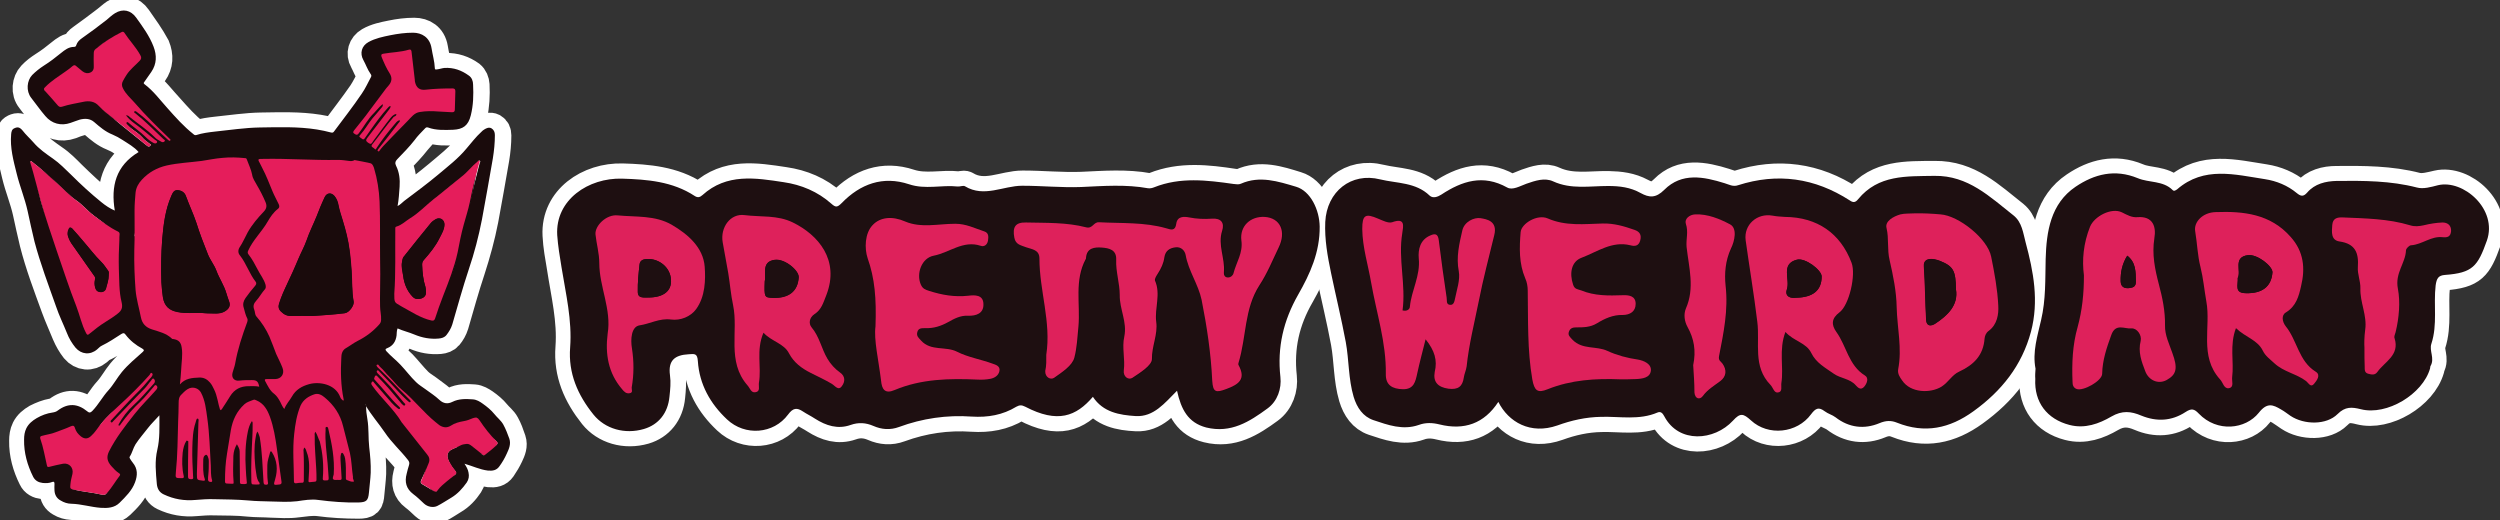 <?xml version="1.0" encoding="utf-8"?>
<!-- Generator: Adobe Illustrator 21.0.2, SVG Export Plug-In . SVG Version: 6.00 Build 0)  -->
<svg version="1.1" id="Layer_1" xmlns="http://www.w3.org/2000/svg" xmlns:xlink="http://www.w3.org/1999/xlink" x="0px" y="0px"
	 viewBox="0 0 986.6 205.3" style="enable-background:new 0 0 986.6 205.3;" xml:space="preserve">
<rect x="0" y="0" width="986.6" height="205.3" fill="#333333" stroke="none"/>
<style type="text/css">
	.st0{fill:#1A0B0C;stroke:#FFFFFF;stroke-width:12;stroke-miterlimit:10;}
	.st1{fill:#1E0F11;}
	.st2{fill:#DE215B;}
	.st3{fill:#1A0B0C;}
	.st4{fill:#E51D5B;}
</style>
<g>
	<path class="st0" d="M511.7,73.7c-7.1-2.2-14.3-4.6-21.8-1.2c-0.8,0.4-2,0.2-2.9,0.1c-10.5-1.6-21-2.8-31.3,1.3
		c-0.8,0.3-1.7,0.6-2.4,0.4c-8.8-1.6-17.5-0.9-26.4-0.5c-7.7,0.3-15.5-0.5-23.3-0.5c-7.5,0-15,4.8-22.6,0.2c-0.7-0.4-2,0.2-2.9,0.1
		c-6.4-0.7-12.8,1.2-19.2-0.9c-10.3-3.4-19.2-0.1-26.5,7.4c-1.8,1.8-2.4,1.8-4.1,0.3c-5.3-4.8-11.8-7.5-18.8-8.5
		c-11.2-1.7-22.5-3.6-32.1,5.1c-1,0.9-1.9,1.1-3.1,0.3c-8.7-5.7-18.7-6.5-28.6-6.8c-13.2-0.4-26.3,8.3-25.6,22.3
		c0.2,4.3,1,8.5,1.7,12.7c1.6,10.5,4.2,20.8,3.4,31.6c-0.8,10.2,3,18.7,9.2,26.5c4.5,5.6,12.3,7.9,19.9,5.7
		c5.7-1.7,9.5-6.3,10.1-12.8c0.3-2.8,0.5-5.7,0.2-8.4c-0.8-5.9,2-7.9,7.4-8.3c2.4-0.1,3.4-0.3,3.6,2.7c0.6,9.2,4.9,16.8,11.5,23
		c7.1,6.7,18.4,5.8,24.1-1.9c1.9-2.6,3.5-2.8,5.9-1.2c1.5,1,3.2,1.8,4.7,2.8c4.4,2.8,9,4.3,14.1,2.5c3.1-1.1,6-0.9,9,0.4
		c3.2,1.4,6.6,1.7,10.1,0.4c9.3-3.4,18.9-4.8,28.7-4.1c6.3,0.4,12.2-0.6,17.6-3.9c1.3-0.8,2.1-0.8,3.5,0c12.8,6.7,20.1,3.8,26.7-3.9
		c4,6.1,10.5,7.3,16.9,7.6c7.1,0.4,11.4-5.2,16.3-10c1.6,7.3,4.3,12.6,11.8,14.5c9.7,2.4,17.1-2.3,24.2-7.5c4-2.9,5.6-8,5.1-12.4
		c-1.3-11.8,1.1-22.3,7-32.5c4.7-8.3,8.6-16.9,8.5-26.9C520.9,82.8,517.4,75.4,511.7,73.7z"/>
	<path class="st0" d="M799.5,95.8c-1-3.7-1.5-8-4.8-10.7c-9.3-7.3-17.8-15.8-31.2-15.6c-11.1,0.1-22.1-0.5-30.1,9.2
		c-1.1,1.4-2,1.3-3.3,0.5c-13.7-9-28.5-11-44.1-6c-2,0.6-3.6-0.3-5.3-0.8c-8.3-2.6-17-4.3-23.8,2.6c-3.4,3.4-6,3.1-9.3,1.3
		c-4.1-2.2-8.3-2.7-12.9-2.8c-7.2-0.1-14.5,1.4-21.6-1.8c-3.4-1.6-7.1-0.3-10.6,0.9c-2.5,0.9-5.4,2.7-7.6,1.5
		c-9.5-5.3-17.8-2.6-26,2.8c-1.4,0.9-3.3,1.7-4.6,0.4c-5.5-5.3-12.9-4.8-19.5-6.4c-11.6-2.9-21.1,4.9-21.7,16.8
		c-0.4,6.9,0.9,13.5,2.3,20.2c1.9,9.1,4.1,18.1,5.8,27.2c1.3,7.1,1,14.5,3.1,21.6c1.3,4.3,3.7,7.8,7.8,9.2
		c5.7,1.9,11.7,4.1,17.9,1.9c2.7-1,5.4-0.9,8.2-0.2c9.7,2.4,17.6-0.3,23.2-8.9c4.1,8.1,12.7,13,23.3,9.2c5.5-2,11.2-3.3,17.3-3.4
		c7.4-0.2,15,1.4,22.2-1.7c1.3-0.6,2.1,0.4,2.7,1.5c5.6,10.8,19.7,9.7,27.1,1.7c2.9-3.2,4.1-2.9,7.1-0.1c6.8,6.4,18.2,5.1,23.7-2.4
		c1.8-2.4,3-3,5.4-1.2c1.3,1,3,1.4,4.3,2.4c5.4,4.1,11.3,4.8,17.3,2.3c2.6-1.1,4.7-1.1,6.9-0.2c11,4.4,20.8,2.3,30.2-4.5
		c11.1-8,19.1-17.9,22.7-31.4C804.7,118.9,802.5,107.3,799.5,95.8z"/>
	<path class="st0" d="M962,73.2c-2.7,0.6-5.7,1.5-8.3,0.9c-10.4-2.7-21-2.7-31.6-2.6c-4.4,0-8.7,1.1-11.7,4.6
		c-1.5,1.7-2.5,1.5-4.1,0.2c-3.7-3-8.1-4.8-12.6-5.5c-11.8-1.8-24-5.2-34.6,4c-0.5,0.5-1.2,0.9-1.8,0.3c-3.9-3.8-9.4-2.8-13.8-4.7
		c-8.9-3.7-17.1-1.6-24.5,3.4c-10,6.7-11.5,17.8-11.8,28.5c-0.2,8.1,0.1,16.1-1.8,24.1c-1.5,6.2-3.5,12.5-2.2,19.2
		c-0.1,1.3-0.2,2.7-0.3,4c-0.4,9.2,4.6,15.9,13.5,18.2c6.1,1.6,11.7-0.5,16.5-3.3c4.3-2.5,7.8-2.1,11.8-0.4
		c6.1,2.6,12.1,2.2,17.5-1.4c2.3-1.5,3.4-1.3,5.2,0.6c7.3,7.6,18.5,6.3,23.7-0.3c3.3-4.2,5.5-3.2,8.8-1.3c1.3,0.8,2.5,1.7,3.7,2.5
		c5.4,3.6,14.2,3.7,18.6-0.7c3-3.1,5.7-2.8,9.2-1.9c10.2,2.6,24.4-5.9,27.3-16.1c0.1-0.3,0-0.7,0.2-1c1.7-2.9-0.6-6,0.3-8.7
		c2.5-7.6,0.8-15.4,1.7-23.1c0.3-2.8,1.1-3.9,3.7-4.1c11-0.9,12.9-3.5,16.5-13.5C985.7,82.7,972,70.9,962,73.2z"/>
	<path class="st0" d="M199.1,167.6c-0.9-1.7-2.4-2.7-3.5-4.1c-1.3-1.6-2.9-2.9-4.6-4.1c-1.2-0.8-2.5-1.6-3.9-1.7
		c-2.8-0.2-5.5-0.3-8.1,1c-1.8,0.9-3.5,0.7-5.1-0.8c-1.7-1.5-3.7-2.8-5.5-4.2c-1.3-0.9-2.6-1.7-3.7-2.8c-2.2-2.2-4.1-4.7-6.2-6.9
		c-1.8-1.8-3.8-3.3-5.5-5.3c-0.5-0.6-0.6-0.9,0.3-1.2c2.2-0.9,3.4-2.7,3.7-5c0.1-0.9,0.1-1.9,0.4-2.8c2.2,1,4.4,1.4,6.6,2.4
		c3,1.3,6.2,1.9,9.6,1.6c1.2-0.1,2.3-0.5,3.1-1.4c1-1.2,1.8-2.6,2.3-4.2c2.1-7.2,4.1-14.5,6.5-21.7c2.1-6.5,3.9-13,5.2-19.7
		c1.5-8,2.9-16.1,4.3-24.1c0.5-3,0.8-6.1,0.8-9.2c0-1.2-0.4-2.1-1.4-2.7c-1-0.5-1.9-0.1-2.8,0.5c-0.4,0.3-0.8,0.7-1.2,1
		c-2.2,2-3.9,4.3-5.8,6.5c-3.3,3.9-7.4,7.1-11.3,10.4c-4.3,3.6-8.8,7-13.3,10.3c-0.8,0.6-1.5,1.5-2.6,2c0.5-2.6,0.7-5.1,0.8-7.6
		c0.2-2.9,0-5.7-1.4-8.3c-0.5-1.1-0.3-1.8,0.5-2.6c2.4-2.4,4.7-4.8,6.8-7.5c1.3-1.6,2.7-3,4.1-4.6c0.3-0.3,0.6-0.6,1.2-0.4
		c3.2,1.2,6.7,1.1,10,0.9c3.8-0.2,5.9-1.6,6.9-5.7c0.9-4,1.1-8.1,0.9-12.1c-0.1-1.4-0.6-2.7-1.7-3.6c-2.8-2-6-3.1-9.6-3
		c-1.1,0.1-2.1,0.5-3.1,0.6c-0.4,0-0.7,0.1-0.7-0.5c-0.1-2.7-0.9-5.2-1.3-7.9c-0.7-4.3-3.9-6.1-7.3-6.1c-3.1,0-6.1,0.4-9,1
		c-3,0.6-6,1.2-8.6,2.7c-2.6,1.5-3.5,4.5-2,7.1c1,1.8,1.6,3.7,2.8,5.4c0.3,0.4,0.4,0.8,0.2,1.3c-1.2,2.2-2.2,4.4-3.6,6.5
		c-3.5,5.1-7.4,10-11,15c-0.3,0.4-0.5,0.6-1.1,0.4c-1.8-0.5-3.7-0.9-5.6-1.2c-7.5-1.2-15.1-0.9-22.6-0.8c-5.8,0.1-11.6,1-17.5,1.6
		c-2.6,0.3-5.1,0.6-7.6,1.4c-0.5,0.1-0.8-0.1-1.1-0.4c-3.8-3-7-6.6-10.2-10.2c-3-3.2-5.6-6.8-9.1-9.5c-0.4-0.3-0.4-0.4-0.1-0.8
		c1-1.3,1.9-2.7,2.8-4c2.2-3.1,2.3-6.5,0.9-10C59,14.6,56.4,11,53.8,7.3c-2.1-3-5.2-3.7-8.3-1.7c-1.2,0.8-2.2,1.8-3.4,2.7
		c-3.2,2.5-6.4,4.8-9.7,7.2c-1,0.7-1.8,1.5-2.2,2.7c-0.2,0.5-0.5,0.6-0.9,0.7c-2.1,0-3.6,1.2-5.1,2.4c-2.2,1.8-4.4,3.5-6.8,5
		c-1.7,1.1-3.2,2.2-4.6,3.7c-2.1,2.2-2.6,6.3-0.4,9c1.9,2.4,3.6,4.9,5.6,7.2c2.5,3,6.2,4,9.9,2.7c1.2-0.5,2.5-1,3.7-1.3
		c2-0.6,4-0.5,5.7,1c2.2,1.9,4.4,3.8,7.2,4.9c1.4,0.6,2.7,1.2,3.9,2.1c2.2,1.5,4.6,2.8,6.4,4.8c-9,5.4-11,13.5-9.4,23.1
		c-1.9-0.8-3.7-2.1-5.4-3.4c-4.2-3.4-8.1-7.1-11.9-10.8c-2.2-2.2-4.4-4.5-7.1-6.3c-2.7-1.9-5.5-3.8-7.7-6.4c-1.4-1.6-3-3-4.3-4.7
		c-1.1-1.4-1.9-1.5-3.2-0.9c-1,0.5-1.2,1.3-1.3,2.3c-0.5,5.4,1,10.5,2.2,15.7c1.2,5,3.2,9.7,4.3,14.7c0.9,4,1.7,8,2.7,12
		c2.2,8.7,5.4,17.1,8.5,25.6c1.3,3.6,2.9,7,4.3,10.5c0.9,2.1,2,4,3.4,5.8c2.3,2.7,5.7,3,8.5,0.7c0.6-0.5,1.2-1.2,1.9-1.5
		c2.8-1.2,5.2-3,7.7-4.6c0.7-0.4,1.1-0.5,1.6,0.2c1.8,2.4,4.1,4.1,6.7,5.6c0.9,0.5,0.7,0.8,0,1.4c-2.8,2.5-5.7,4.9-8.1,7.8
		c-1.9,2.3-3.3,5-5.3,7.2c-2.3,2.5-3.9,5.6-6.3,8.1c-0.7,0.7-1.2,1-2.1,0.2c-3.9-3.1-7.7-3.3-11.6-0.3c-0.6,0.5-1.4,0.7-2.1,0.8
		c-2.2,0.4-4.2,1.2-6.2,2.2c-1.7,1-3.2,2.2-4.1,4c-0.7,1.4-0.9,3-0.9,4.5c-0.1,5.2,1.3,10.1,3.6,14.7c0.7,1.5,2.1,2.2,3.8,2.4
		c1.3,0.1,2.5,0.1,3.7-0.4c0.7-0.3,1-0.1,0.9,0.7c0,0.9,0,1.8,0,2.7c0.1,1.7,0.8,3,2.4,3.9c1.3,0.8,2.8,1.2,4.3,1.3
		c3.9,0.1,7.6,1.3,11.5,1.6c2.8,0.2,5.4,0,7.5-2c2.5-2.4,4.9-4.8,6.1-8.1c1-2.7,1.1-5.3-0.9-7.7c-0.4-0.5-0.8-1-1.1-1.6
		c-0.2-0.2-0.4-0.5-0.1-0.8c1-1.5,1.3-3.4,2.3-4.9c1.4-2.3,3.2-4.3,4.9-6.4c1.3-1.7,2.9-3.3,4.5-5c0,4.7,0.1,9.2-0.8,13.5
		c-1,4.6-0.6,9.1-0.2,13.7c0.1,1.7,1,3.2,2.7,4c4,1.9,8.1,2.6,12.5,2.2c2.5-0.2,5-0.4,7.5-0.3c4.5,0.1,9,0,13.4,0.5
		c3,0.3,5.9,0.2,8.9,0.4c3.4,0.1,6.9,0.4,10.4-0.1c2.7-0.3,5.5-0.8,8.3-0.5c5.2,0.7,10.5,1,15.8,1c3.3,0,4-0.7,4.2-3.9
		c0.2-2.6,0.6-5.3,0.7-7.9c0.1-3.4-0.2-6.8-0.6-10.1c-0.4-3.6-0.1-7.3-0.7-10.9c-0.3-1.8-0.6-3.7-0.5-5.6c0.1,0,0.2,0.1,0.2,0.1
		c2.1,3.9,5.2,7.2,7.7,10.9c2.6,3.9,6.1,7.1,9,10.7c0.5,0.7,0.8,1.3,0.5,2.2c-0.4,1.1-0.6,2.2-0.9,3.3c-0.8,3.2-0.2,6,2.6,8.1
		c1.5,1.1,2.8,2.4,4.2,3.7c1.5,1.4,3.7,1.7,5.2,1c2-0.9,3.7-2.2,5.6-3.3c2.6-1.5,4.5-3.6,6.1-6c0.8-1.2,1-2.5,0.7-3.9
		c-0.3-1.3-0.8-2.4-1.6-3.5c3.2,0.9,6.1,2.3,9.2,2.7c1.9,0.2,3.5-0.1,4.6-1.7c1.1-1.6,2.1-3.3,2.9-5c0.9-1.9,1.7-3.8,1-5.9
		C200.8,171.3,200.1,169.4,199.1,167.6z"/>
</g>
<g id="OFB49j_1_">
	<g>
		<path class="st1" d="M464.5,154.2c-4.9,4.9-9.2,10.4-16.3,10c-6.4-0.4-12.9-1.5-16.9-7.6c-6.6,7.7-13.9,10.6-26.7,3.9
			c-1.4-0.7-2.2-0.7-3.5,0c-5.4,3.3-11.3,4.3-17.6,3.9c-9.8-0.7-19.5,0.7-28.7,4.1c-3.5,1.3-6.9,1-10.1-0.4c-3-1.3-5.9-1.5-9-0.4
			c-5.1,1.8-9.7,0.3-14.1-2.5c-1.5-1-3.2-1.8-4.7-2.8c-2.4-1.6-3.9-1.5-5.9,1.2c-5.7,7.7-17,8.6-24.1,1.9
			c-6.6-6.2-10.9-13.8-11.5-23c-0.2-3-1.2-2.9-3.6-2.7c-5.5,0.3-8.2,2.4-7.4,8.3c0.4,2.8,0.1,5.6-0.2,8.4
			c-0.6,6.5-4.3,11.1-10.1,12.8c-7.5,2.2-15.3,0-19.9-5.7c-6.2-7.7-10-16.3-9.2-26.5c0.8-10.8-1.7-21.1-3.4-31.6
			c-0.7-4.2-1.4-8.5-1.7-12.7c-0.8-14,12.4-22.7,25.6-22.3c9.9,0.3,19.9,1.1,28.6,6.8c1.2,0.8,2.1,0.6,3.1-0.3
			c9.6-8.7,21-6.8,32.1-5.1c6.9,1,13.4,3.7,18.8,8.5c1.7,1.5,2.3,1.5,4.1-0.3c7.3-7.5,16.2-10.8,26.5-7.4c6.5,2.2,12.9,0.2,19.2,0.9
			c1,0.1,2.2-0.5,2.9-0.1c7.6,4.6,15.1-0.2,22.6-0.2c7.8,0,15.6,0.8,23.3,0.5c8.8-0.4,17.6-1.1,26.4,0.5c0.8,0.1,1.7-0.1,2.4-0.4
			c10.3-4.1,20.8-2.8,31.3-1.3c1,0.1,2.1,0.3,2.9-0.1c7.5-3.3,14.7-0.9,21.8,1.2c5.7,1.7,9.2,9.1,9.3,15.7
			c0.1,10.1-3.8,18.7-8.5,26.9c-5.8,10.2-8.3,20.7-7,32.5c0.5,4.5-1.1,9.5-5.1,12.4c-7.1,5.2-14.4,9.9-24.2,7.5
			C468.8,166.8,466.1,161.5,464.5,154.2z M412.9,140c0,2.2,0,4.3,0,6.5c-0.1,2.6,2.2,3.7,3.5,2.7c3.1-2.2,7.2-4.8,8-8
			c1-3.8,1.2-8.1,1.6-12.2c0.8-8.9-1.7-18.2,2.9-26.7c0.1-0.1,0-0.3,0.1-0.5c0.4-4,3.4-4.2,6.2-4c2.8,0.2,5.9,0.8,5.7,4.8
			c-0.2,4.7,1.4,9.3,1.4,13.9c0,5.6,3.1,10.8,1.8,16.4c-1,4.5,0.4,9-0.2,13.4c-0.3,2.5,1.8,3.9,3.4,2.9c3.1-2,7.8-5,7.7-7.4
			c-0.1-5.1,2.3-9.8,1.7-14.7c-0.7-5.4,1.9-10.9-0.5-16.3c-0.3-0.6,0.5-1.9,1.1-2.7c1.3-2,2.3-4.1,2.6-6.4c0.4-2.6,2-3.6,4.4-4
			c2.3-0.3,3.8,1.4,4,3c1.1,6.3,5,11.6,6.3,17.7c2.2,10.5,3.7,21.2,4.2,32c0.2,4.6,1.4,4.8,5.6,3.2c4.9-1.8,7.7-3.9,4.8-9.4
			c-0.1-0.3-0.1-0.7,0-1c3-10.1,2.1-21.2,8.2-30.5c3.1-4.7,5.1-9.9,7.6-14.9c3.1-6.4,0.7-11.8-5.5-12.1c-5.6-0.3-9.9,3.5-9.2,9.3
			c0.6,4.9-2,8.6-3.1,12.9c-0.2,0.9-1.1,1.7-2.2,1.7c-1.4,0-1.7-1.2-1.6-2.1c0.4-5.5-2.5-10.7-0.7-16.3c1-3.1-0.3-5.1-4.1-4.8
			c-3,0.2-5.9,0.1-8.9-0.5c-2.1-0.4-4.6-0.5-5.1,2.5c-0.4,2.9-2,2.4-3.9,1.8c-8.7-2.5-17.7-1.9-26.6-2.4c-2.2-0.1-2.5,2.6-5.1,2
			c-7.7-2-15.8-1.7-23.7-1.9c-4.3-0.1-5.4,1.8-4.6,6c0.5,2.8,2.7,3,4.7,3.8c2.2,0.8,5.2,0.9,5.2,4.4
			C410.2,114.7,414.9,127.1,412.9,140z M345.5,128.8c-0.8,5.3,1.2,13.2,2.1,21.2c0.4,3.4,1.5,5.4,5.4,3.7
			c10.5-4.4,21.5-4.6,32.7-4.1c1.6,0.1,3.3,0,5-0.3c1.7-0.3,3.2-1.2,3.6-3c0.5-2.1-1.6-2.6-2.7-3c-4.6-1.7-9.7-2.4-14-4.7
			c-4.6-2.3-10.3-0.2-14.2-4.4c-1-1.1-1.9-1.8-1.5-3.3c0.5-1.7,1.9-1.6,3.2-1.6c3.2,0.1,6-0.7,9-2.4c2.3-1.3,4.9-2.7,7.9-2.5
			c3.1,0.2,6-0.8,6-4.5c-0.1-3.9-3.5-3.6-6-3.4c-5.3,0.6-10.3-0.3-15.4-1.9c-1.6-0.5-2.6-0.9-3.3-2.5c-1.8-4.3,0.4-10.5,5.1-11.4
			c6.2-1.1,11.6-6.1,18.5-3.9c1.4,0.5,2.6-0.5,2.9-2c0.3-1.5,0.4-3.1-1.5-3.7c-3.7-1.2-7.1-3-11.4-3c-6.6,0.1-13.5,1.8-19.8-0.9
			c-5-2.1-9.9-1.8-12.9,1.5c-2.9,3.2-3.2,9.2-1.9,13C345.2,109.9,345.9,117.8,345.5,128.8z M301.3,131.3c3.2,3.6,8,4.2,10.2,8.3
			c1.9,3.6,5.1,5.9,8.6,7.7c2.8,1.4,5.6,2.7,8.3,4.3c1.4,0.8,2.6,2.9,4,0.8c1.1-1.6,1.3-3.8-0.8-5.3c-2.1-1.4-3.8-3.3-5-5.5
			c-2.3-4-3.1-8.6-6.2-12.3c-1.2-1.5-1.1-3.8,1.1-5.2c2.8-1.8,3.5-4.5,4.7-7.5c5.4-13.9-3.2-23.8-13.2-28.7c-6.1-3-12.7-2.1-19-2.9
			c-5.7-0.7-9.7,4.9-8.7,10.7c0.7,4.1,1.5,8.1,2.2,12.2c0.8,4.1,1.1,8.4,1.9,12.6c2.2,10.5-2.6,22.2,5.7,31.7c1,1.1,1.4,3,3.1,2.7
			c2.1-0.4,1.2-2.4,1.4-3.7C300.6,144.8,298.3,138.3,301.3,131.3z M239.8,131.7c-1,8.1,0.2,15.6,5.6,22c0.8,1,1.5,1.8,2.9,1.6
			c1.6-0.2,0.8-1.5,0.9-2.3c0.9-5.1,0.9-10.2,0.1-15.4c-0.5-3.4-0.2-8.5,3-9.1c4.1-0.7,7.9-2.9,12.4-2.3c3.7,0.5,7.8-1.2,10-4.2
			c3.6-4.9,3.7-11.4,3.3-16.7c-0.6-7.5-6.5-12.6-13-16.5c-6.6-3.9-14.2-3.1-21.3-3.7c-4.5-0.4-9.1,4.1-8.8,7.5
			c0.4,3.8,1.5,7.5,1.5,11.3C236.6,113.2,241.5,122,239.8,131.7z"/>
		<path class="st1" d="M591.3,158.6c-5.6,8.6-13.5,11.3-23.2,8.9c-2.8-0.7-5.5-0.8-8.2,0.2c-6.3,2.2-12.2,0-17.9-1.9
			c-4.1-1.4-6.5-4.9-7.8-9.2c-2.1-7.1-1.8-14.5-3.1-21.6c-1.7-9.1-3.9-18.1-5.8-27.2c-1.4-6.7-2.6-13.3-2.3-20.2
			c0.6-12,10.2-19.7,21.7-16.8c6.6,1.6,14,1.1,19.5,6.4c1.3,1.2,3.2,0.5,4.6-0.4c8.2-5.4,16.5-8.1,26-2.8c2.1,1.2,5.1-0.6,7.6-1.5
			c3.5-1.2,7.2-2.5,10.6-0.9c7,3.2,14.4,1.8,21.6,1.8c4.6,0,8.8,0.5,12.9,2.8c3.3,1.8,5.9,2.1,9.3-1.3c6.9-6.9,15.5-5.2,23.8-2.6
			c1.7,0.5,3.3,1.5,5.3,0.8c15.6-5,30.3-2.9,44.1,6c1.3,0.9,2.2,0.9,3.3-0.5c8-9.7,19-9,30.1-9.2c13.3-0.2,21.9,8.3,31.2,15.6
			c3.4,2.7,3.8,7,4.8,10.7c3.1,11.5,5.3,23.1,2.1,35.2c-3.6,13.4-11.6,23.4-22.7,31.4c-9.4,6.8-19.2,8.9-30.2,4.5
			c-2.2-0.9-4.3-0.9-6.9,0.2c-6,2.5-12,1.8-17.3-2.3c-1.3-1-3-1.4-4.3-2.4c-2.4-1.8-3.6-1.2-5.4,1.2c-5.5,7.5-16.9,8.7-23.7,2.4
			c-3-2.7-4.2-3.1-7.1,0.1c-7.4,8-21.4,9.1-27.1-1.7c-0.6-1.1-1.3-2.1-2.7-1.5c-7.2,3.1-14.8,1.5-22.2,1.7
			c-6.1,0.1-11.8,1.4-17.3,3.4C604,171.6,595.3,166.6,591.3,158.6z M562.6,133.9c3.5,4.4,4.6,8.3,3.8,12.9c-0.7,3.8,1.1,6,5.4,6.6
			c3.9,0.5,5.6-0.9,6.1-4.5c0.2-1.5,0.9-2.9,1.1-4.3c0.9-8.7,3.1-17.3,4.8-25.8c1.8-8.7,4.1-17.3,6.1-26c1.3-5.6-3-6.3-5.4-6.7
			c-2.6-0.4-6.4,1.4-7.2,4.8c-1.2,5.3-2.6,10.5-1.4,16.2c0.7,3.4-0.8,7.2-1.5,10.8c-0.2,1-0.6,2.6-2,2.4c-1.5-0.2-1.1-1.8-1.3-2.9
			c-1.1-7.5-2.2-15-3.1-22.6c-0.3-2.6-1.5-2.6-3.3-1.9c-4.1,1.7-4.9,5.6-4.6,9.1c0.7,6.8-3,12.6-3.5,19c-0.1,0.9-1.1,2-2.9,1.5
			c1.4-10.2-1.8-20.3-0.1-30.5c0.5-2.8,1.4-6.2-4-4.3c-1.5,0.5-3.7-0.7-5.5-1.4c-5.1-2.2-6.3-1.5-6.3,4.1c0,7.2,2.2,14,3.5,21.1
			c2.1,12,6,23.7,5.8,36.1c-0.1,4.6,2.7,5.9,6.7,6c4.3,0.1,5-2.9,5.7-6.2C560.3,143.3,561.4,139.2,562.6,133.9z M755.4,84.2
			c-1.8,0.1-3.7,0-5.4,0.5c-2.7,0.8-6.1,2.7-5.5,5.4c1,4.2,0.2,8.4,1.2,12.6c1.4,6.1,2.7,12.3,2.8,18.6c0.2,8.2,2.2,16.3,0.6,24.5
			c-0.3,1.8,0.6,3,1.6,4.5c3.3,4.9,11.2,5.1,15.5,2.4c2.7-1.7,4.2-4.6,6.9-5.9c5.8-2.7,9.6-6.5,10.1-13.1c0.1-1,0.5-2.2,1.6-3
			c3.3-2.5,3.9-6.6,3.8-10c-0.3-6.5-1.5-13-2.8-19.3c-1.4-7-12.8-16.2-20-16.7C762.3,84.3,758.9,84,755.4,84.2z M639.5,149.7
			c2,0,4,0.1,6,0c2.6-0.1,5.7-0.5,6-3.3c0.3-2.6-2.9-4-5.1-4.4c-4.2-0.6-8.3-1.7-12-3.4c-4.5-2.1-10-0.4-13.8-4.4
			c-1-1-2-1.7-1.4-3.3c0.5-1.3,1.6-1.6,2.8-1.6c2.8,0,5.6,0,8.2-1.6c3.1-1.9,6.4-3.4,10.2-3.3c2.8,0.1,5.1-1.4,5.1-4.4
			c0-3.1-2.6-3.5-5.1-3.4c-5.6,0.2-11,0.3-16.4-1.9c-1.4-0.6-2.6-0.4-3.2-2.3c-1.5-4.5-0.7-9.1,3.4-10.6c6.1-2.2,12-6.7,19.2-4.9
			c1.8,0.4,3.3,0.3,3.9-1.9c0.6-2.2-0.2-3.5-2.3-4.2c-4.1-1.4-8-2.6-12.5-2.5c-7.2,0.2-14.5,1.1-21.7-2c-4.1-1.8-10.4,2.1-10.7,5.4
			c-0.5,6.2-0.7,12.3,1.8,18.2c0.6,1.5,0.9,3.2,1,4.9c0.2,11.7-0.2,23.4,1.8,35c0.7,4.4,2,5.6,6.1,3.9
			C620,149.8,629.7,149.2,639.5,149.7z M704.6,131c3.3,3.7,8.2,4.2,10.3,8.4c1.9,3.9,5.5,5.8,8.9,8.2c2.8,1.9,6.4,1.8,8.7,4.6
			c0.9,1,2,2.1,3.3,0.5c1.1-1.3,1.9-3.4,0.3-4.4c-6.5-4-7.2-11.7-11.3-17.2c-2-2.8-2-5.3,1.2-7.7c3.9-2.9,6.6-14.9,4.8-19.6
			c-4.3-11.7-13.6-18.1-26.3-18.1c-1.6,0-3.3-0.2-4.9-0.5c-6.1-1.1-11.5,3.5-10.6,9.7c1.4,10.7,3.2,21.4,4.6,32.2
			c1,8.4-1.9,17.6,5.2,24.9c1,1,1.4,3.1,2.9,3c2-0.2,1.2-2.3,1.4-3.7C704,144.8,701.9,138.2,704.6,131z M668.2,144.1
			c0.2,3.2,0.5,7,0.8,10.9c0.2,2.5,2.1,3,3.3,1.4c1.9-2.6,4.5-4.1,6.9-5.9c2.4-1.8,2.7-4.4,0.8-7c-0.6-0.8-1.6-1.1-1.3-2.8
			c1.7-9.2,3.6-18.3,2.6-27.8c-0.5-4.9-0.2-9.9,2.1-14.7c1.4-3,2.5-8.1-0.4-9.6c-4.1-2.1-8.8-4.1-13.7-3.9c-2.3,0.1-4.4,1.8-3.7,3.7
			c1.1,3.2-0.1,6.1,0.3,9.2c0.9,8.1,3.3,16.2-0.3,24.3c-1,2.2-0.6,5,0.7,7.3C668.5,133.7,669.4,138.4,668.2,144.1z"/>
		<path class="st1" d="M803.3,145.5c-1.3-6.6,0.8-13,2.2-19.2c1.9-8.1,1.6-16,1.8-24.1c0.3-10.7,1.9-21.8,11.8-28.5
			c7.4-5,15.5-7.1,24.5-3.4c4.5,1.9,10,0.9,13.8,4.7c0.6,0.6,1.2,0.1,1.8-0.3c10.6-9.2,22.8-5.8,34.6-4c4.6,0.7,9,2.5,12.6,5.5
			c1.6,1.3,2.6,1.5,4.1-0.2c3-3.5,7.3-4.5,11.7-4.6c10.6-0.1,21.2-0.1,31.6,2.6c2.5,0.7,5.6-0.2,8.3-0.9c10-2.4,23.7,9.5,19.3,21.9
			c-3.6,10.1-5.6,12.7-16.5,13.5c-2.6,0.2-3.3,1.3-3.7,4.1c-0.9,7.7,0.8,15.5-1.7,23.1c-0.9,2.7,1.4,5.8-0.3,8.7
			c-0.2,0.3-0.1,0.7-0.2,1c-2.9,10.2-17.1,18.7-27.3,16.1c-3.6-0.9-6.2-1.1-9.2,1.9c-4.4,4.4-13.2,4.3-18.6,0.7
			c-1.2-0.8-2.4-1.8-3.7-2.5c-3.2-1.9-5.5-2.9-8.8,1.3c-5.2,6.5-16.4,7.9-23.7,0.3c-1.8-1.9-2.9-2.1-5.2-0.6
			c-5.5,3.6-11.4,3.9-17.5,1.4c-4-1.7-7.5-2.1-11.8,0.4c-4.8,2.8-10.4,4.9-16.5,3.3c-8.9-2.3-14-9-13.5-18.2
			C803.1,148.2,803.2,146.9,803.3,145.5z M882.4,129.5c3.7,3.6,8.5,4.5,10.7,8.8c1.1,2.1,2.9,3.4,4.6,5c3.7,3.4,8.7,4.1,12.5,7
			c1,0.7,1.8,2.7,3.1,1.1c1.1-1.2,2.7-3.5,0.7-4.8c-6.8-4.2-7.3-12.4-11.9-18c-1.3-1.6-1.9-4.2,0.1-5.4c4.1-2.4,5.1-6.4,6-10.4
			c1.7-7,1.1-13.6-4.1-19.4c-8-9.1-18.6-10.2-29.6-9.8c-5.1,0.2-8.7,3.9-8.1,7.5c0.7,4.7,0.9,9.5,2.1,14.2c1.1,4.4,1.5,9,2.3,13.5
			c1.9,10.2-2.9,21.6,5.4,30.8c1.1,1.2,1.4,3.8,3.5,3.5c2.2-0.4,1.1-2.7,1.3-4.3C881.7,142.8,879.8,136.4,882.4,129.5z M822.4,108.7
			c0.1,7.3-0.7,13.7-2.5,20.2c-2,7-2.3,14.3-2,21.6c0.1,1.2,0.4,2.3,1.6,2.8c2.6,1.1,10.1-3.1,10.1-6c0-5.4,1.8-10.3,3.6-15.3
			c1.7-4.8,5.4-2.4,7.9-2.6c2.2-0.2,4.2,2.6,3.7,4.9c-1,4.4,0.4,8.1,1.8,12c1.3,3.6,5,5.3,8.4,3.5c4-2.1,4.5-4.6,2.3-10.7
			c-1.3-3.5-3-7-2.9-10.9c0.1-5.5-1-10.8-2.4-16.1c-1.6-6-2.9-11.8-1.8-18.3c0.7-4.7-0.6-8.9-6.7-8.3c-2.2,0.2-4.1-0.9-6.1-1.9
			c-4.1-2-10.9,1.5-12.6,5.7C822.1,96,821.5,102.6,822.4,108.7z M933.1,137.2c0,3.4,0,5.4,0,7.4c0,1.2-0.1,2.4,1.4,2.8
			c1.3,0.3,2.7,0.7,3.6-0.7c2.9-4.1,8.9-6.6,6.8-13.3c-0.2-0.7,0.2-1.6,0.4-2.4c1.4-5.7,1.9-12,0.9-17.2c-1.2-6.1,3-9.9,3.2-15.1
			c0-0.7,1.3-1.9,2-2c4.4-0.2,7.9-3.7,12.4-3.2c1.9,0.2,3.3-0.2,3.4-2.4c0.2-2.4-1.4-3.4-3.4-3.4c-2.5,0-5,0.5-7.4,1.1
			c-1.8,0.4-3.5,0.6-5.4,0c-8.6-2.6-17.6-2.7-26.5-3.1c-2.2-0.1-4,0.3-4.2,3c-0.2,2.7-0.6,6,2.9,6.5c6.2,1,7.6,4.6,7.2,10.1
			c-0.2,2.8,1.1,5.6,1,8.4c-0.2,5.6,2.7,10.8,1.9,16.3C932.9,133,932.9,135.8,933.1,137.2z"/>
		<path class="st2" d="M412.9,140c2-12.9-2.7-25.2-2.7-38c0-3.5-3-3.6-5.2-4.4c-2-0.8-4.2-1-4.7-3.8c-0.8-4.2,0.4-6.1,4.6-6
			c7.9,0.2,16-0.1,23.7,1.9c2.6,0.7,2.9-2.1,5.1-2c8.9,0.5,17.9-0.1,26.6,2.4c1.9,0.6,3.5,1.1,3.9-1.8c0.4-3,3-2.9,5.1-2.5
			c3,0.6,6,0.7,8.9,0.5c3.8-0.3,5.1,1.7,4.1,4.8c-1.8,5.6,1.2,10.8,0.7,16.3c-0.1,0.9,0.2,2.1,1.6,2.1c1.1,0,2-0.8,2.2-1.7
			c1.1-4.3,3.8-8,3.1-12.9c-0.7-5.7,3.6-9.6,9.2-9.3c6.2,0.4,8.6,5.8,5.5,12.1c-2.4,5-4.5,10.2-7.6,14.9c-6,9.3-5.1,20.4-8.2,30.5
			c-0.1,0.3-0.2,0.7,0,1c3,5.5,0.1,7.6-4.8,9.4c-4.2,1.6-5.3,1.3-5.6-3.2c-0.5-10.8-2.1-21.4-4.2-32c-1.3-6.1-5.2-11.4-6.3-17.7
			c-0.3-1.6-1.7-3.3-4-3c-2.4,0.3-4,1.4-4.4,4c-0.3,2.3-1.3,4.4-2.6,6.4c-0.5,0.8-1.3,2-1.1,2.7c2.4,5.4-0.2,10.9,0.5,16.3
			c0.7,5-1.8,9.6-1.7,14.7c0,2.5-4.7,5.4-7.7,7.4c-1.5,1-3.7-0.4-3.4-2.9c0.6-4.5-0.8-9,0.2-13.4c1.2-5.7-1.9-10.8-1.8-16.4
			c0-4.6-1.6-9.2-1.4-13.9c0.2-4-2.9-4.6-5.7-4.8c-2.8-0.2-5.9,0.1-6.2,4c0,0.2,0,0.4-0.1,0.5c-4.6,8.5-2.1,17.8-2.9,26.7
			c-0.4,4.1-0.6,8.4-1.6,12.2c-0.8,3.2-4.9,5.8-8,8c-1.3,0.9-3.6-0.1-3.5-2.7C413,144.3,412.9,142.1,412.9,140z"/>
		<path class="st2" d="M345.5,128.8c0.4-11.1-0.3-19-3.1-26.9c-1.3-3.9-1.1-9.8,1.9-13c3-3.3,7.9-3.7,12.9-1.5
			c6.3,2.7,13.2,0.9,19.8,0.9c4.3,0,7.7,1.8,11.4,3c1.9,0.6,1.7,2.2,1.5,3.7c-0.3,1.6-1.5,2.5-2.9,2c-6.9-2.3-12.3,2.7-18.5,3.9
			c-4.8,0.9-7,7.1-5.1,11.4c0.7,1.6,1.7,2,3.3,2.5c5,1.6,10,2.5,15.4,1.9c2.5-0.3,6-0.5,6,3.4c0.1,3.6-2.9,4.6-6,4.5
			c-3-0.2-5.6,1.2-7.9,2.5c-2.9,1.6-5.7,2.5-9,2.4c-1.4,0-2.8-0.1-3.2,1.6c-0.4,1.5,0.5,2.2,1.5,3.3c3.9,4.3,9.7,2.1,14.2,4.4
			c4.3,2.2,9.4,3,14,4.7c1.1,0.4,3.2,0.9,2.7,3c-0.4,1.8-2,2.7-3.6,3c-1.6,0.3-3.3,0.4-5,0.3c-11.1-0.5-22.2-0.3-32.7,4.1
			c-3.9,1.7-5.1-0.3-5.4-3.7C346.7,142,344.8,134.1,345.5,128.8z"/>
		<path class="st2" d="M301.3,131.3c-3,7-0.7,13.5-1.8,19.8c-0.2,1.4,0.7,3.4-1.4,3.7c-1.7,0.3-2.1-1.6-3.1-2.7
			c-8.3-9.5-3.5-21.2-5.7-31.7c-0.9-4.2-1.2-8.4-1.9-12.6c-0.7-4-1.5-8.1-2.2-12.2c-1-5.8,3-11.5,8.7-10.7c6.3,0.8,12.9-0.1,19,2.9
			c10,4.9,18.6,14.8,13.2,28.7c-1.2,3-1.9,5.7-4.7,7.5c-2.1,1.4-2.3,3.8-1.1,5.2c3.1,3.7,3.9,8.4,6.2,12.3c1.3,2.2,2.9,4,5,5.5
			c2.2,1.5,2,3.7,0.8,5.3c-1.4,2.1-2.7,0-4-0.8c-2.7-1.6-5.5-2.9-8.3-4.3c-3.6-1.8-6.7-4.1-8.6-7.7
			C309.4,135.5,304.5,134.8,301.3,131.3z M301.8,111c-0.2,6.3-0.2,6.4,3.2,6.5c6.3,0.2,9.8-2.6,10.2-8.1c0.2-2.7-5.5-7.4-9.4-6.9
			C300.3,103.2,302.5,108.2,301.8,111z"/>
		<path class="st2" d="M239.8,131.7c1.6-9.6-3.3-18.5-3.3-27.9c0-3.8-1.1-7.5-1.5-11.3c-0.3-3.4,4.3-8,8.8-7.5
			c7.2,0.7,14.7-0.1,21.3,3.7c6.5,3.8,12.4,9,13,16.5c0.4,5.3,0.2,11.8-3.3,16.7c-2.2,3.1-6.3,4.7-10,4.2c-4.5-0.6-8.3,1.7-12.4,2.3
			c-3.3,0.5-3.6,5.6-3,9.1c0.8,5.2,0.8,10.3-0.1,15.4c-0.1,0.8,0.7,2.1-0.9,2.3c-1.3,0.2-2.1-0.6-2.9-1.6
			C240,147.2,238.8,139.7,239.8,131.7z M255.9,117.4c5.9,0,9.2-2.6,8.9-7c-0.3-4.8-4.6-8.4-9.5-8.2c-1.6,0.1-2.7,0.6-2.9,2.1
			c-0.4,3.6-0.8,7.2-0.7,10.9C251.7,117.9,254.1,117.4,255.9,117.4z"/>
		<path class="st2" d="M562.6,133.9c-1.3,5.2-2.4,9.3-3.3,13.5c-0.7,3.2-1.3,6.3-5.7,6.2c-4-0.1-6.8-1.5-6.7-6
			c0.2-12.4-3.7-24.1-5.8-36.1c-1.2-7-3.4-13.8-3.5-21.1c0-5.6,1.2-6.3,6.3-4.1c1.7,0.7,4,1.9,5.5,1.4c5.3-1.9,4.4,1.5,4,4.3
			c-1.7,10.2,1.5,20.4,0.1,30.5c1.9,0.5,2.9-0.6,2.9-1.5c0.6-6.4,4.2-12.2,3.5-19c-0.3-3.5,0.5-7.4,4.6-9.1c1.8-0.8,3-0.7,3.3,1.9
			c0.9,7.5,2,15.1,3.1,22.6c0.2,1.1-0.3,2.7,1.3,2.9c1.5,0.2,1.8-1.4,2-2.4c0.7-3.6,2.1-7.4,1.5-10.8c-1.1-5.7,0.2-10.9,1.4-16.2
			c0.8-3.4,4.6-5.2,7.2-4.8c2.4,0.4,6.8,1.1,5.4,6.7c-2.1,8.7-4.4,17.3-6.1,26c-1.7,8.5-3.9,17.1-4.8,25.8c-0.2,1.5-0.9,2.9-1.1,4.3
			c-0.5,3.6-2.2,5-6.1,4.5c-4.2-0.6-6.1-2.7-5.4-6.6C567.3,142.2,566.2,138.4,562.6,133.9z"/>
		<path class="st2" d="M755.4,84.2c3.5-0.1,6.9,0.1,10.4,0.4c7.2,0.5,18.6,9.6,20,16.7c1.3,6.4,2.5,12.9,2.8,19.3
			c0.2,3.4-0.4,7.5-3.8,10c-1.1,0.8-1.5,2-1.6,3c-0.5,6.7-4.3,10.4-10.1,13.1c-2.7,1.2-4.2,4.2-6.9,5.9c-4.4,2.7-12.2,2.5-15.5-2.4
			c-1-1.4-1.9-2.7-1.6-4.5c1.6-8.2-0.4-16.3-0.6-24.5c-0.1-6.2-1.4-12.5-2.8-18.6c-1-4.2-0.2-8.4-1.2-12.6c-0.7-2.7,2.7-4.6,5.5-5.4
			C751.7,84.2,753.6,84.3,755.4,84.2z M771.9,114.2c-0.1-7.4-1-9.1-6.4-11.3c-2.5-1-6.5-1.5-6.3,2.1c0.5,7.1,0.5,14.2,0.9,21.2
			c0.1,2.6,2,2.5,3.5,1.5C768.8,124.4,772.9,120.3,771.9,114.2z"/>
		<path class="st2" d="M639.5,149.7c-9.8-0.4-19.5,0.2-28.7,3.9c-4.1,1.7-5.3,0.5-6.1-3.9c-2-11.6-1.6-23.3-1.8-35
			c0-1.6-0.3-3.4-1-4.9c-2.5-5.9-2.3-12-1.8-18.2c0.3-3.4,6.6-7.2,10.7-5.4c7.1,3.1,14.4,2.2,21.7,2c4.5-0.1,8.5,1.1,12.5,2.5
			c2.1,0.7,2.9,2,2.3,4.2c-0.6,2.2-2.1,2.4-3.9,1.9c-7.2-1.8-13.1,2.6-19.2,4.9c-4.1,1.5-4.9,6.1-3.4,10.6c0.6,1.9,1.8,1.8,3.2,2.3
			c5.3,2.2,10.8,2.1,16.4,1.9c2.5-0.1,5.1,0.3,5.1,3.4c0,3-2.2,4.4-5.1,4.4c-3.8-0.1-7.1,1.4-10.2,3.3c-2.6,1.6-5.4,1.6-8.2,1.6
			c-1.3,0-2.3,0.3-2.8,1.6c-0.6,1.5,0.4,2.2,1.4,3.3c3.9,4,9.4,2.3,13.8,4.4c3.7,1.7,7.8,2.8,12,3.4c2.3,0.4,5.4,1.7,5.1,4.4
			c-0.3,2.8-3.4,3.2-6,3.3C643.5,149.7,641.5,149.7,639.5,149.7z"/>
		<path class="st2" d="M704.6,131c-2.7,7.2-0.6,13.8-1.6,20.2c-0.2,1.4,0.6,3.5-1.4,3.7c-1.5,0.2-1.9-2-2.9-3
			c-7.1-7.3-4.1-16.5-5.2-24.9c-1.3-10.8-3.1-21.4-4.6-32.2c-0.8-6.1,4.5-10.8,10.6-9.7c1.6,0.3,3.3,0.4,4.9,0.5
			c12.7,0.1,21.9,6.4,26.3,18.1c1.8,4.7-0.9,16.7-4.8,19.6c-3.2,2.4-3.2,4.9-1.2,7.7c4,5.5,4.8,13.2,11.3,17.2
			c1.6,1,0.8,3.1-0.3,4.4c-1.3,1.5-2.4,0.5-3.3-0.5c-2.3-2.7-6-2.7-8.7-4.6c-3.4-2.4-7-4.3-8.9-8.2
			C712.8,135.2,707.9,134.7,704.6,131z M708.8,117.5c6.8-0.1,10.1-3,10.1-8.4c0-2.5-6.5-7.5-9.8-6.6c-6.5,1.7-2.6,7.7-3.9,11.6
			C704.3,117,706.5,117.8,708.8,117.5z"/>
		<path class="st2" d="M668.2,144.1c1.2-5.7,0.3-10.5-2.2-15c-1.3-2.3-1.6-5.1-0.7-7.3c3.6-8.1,1.2-16.2,0.3-24.3
			c-0.3-3.1,0.8-6-0.3-9.2c-0.6-1.9,1.4-3.6,3.7-3.7c5-0.2,9.7,1.8,13.7,3.9c3,1.5,1.9,6.6,0.4,9.6c-2.2,4.8-2.6,9.8-2.1,14.7
			c1.1,9.5-0.8,18.6-2.6,27.8c-0.3,1.7,0.7,2,1.3,2.8c1.9,2.6,1.6,5.2-0.8,7c-2.4,1.8-5,3.3-6.9,5.9c-1.2,1.6-3.1,1.1-3.3-1.4
			C668.7,151.2,668.4,147.4,668.2,144.1z"/>
		<path class="st2" d="M882.4,129.5c-2.6,6.8-0.7,13.2-1.5,19.4c-0.2,1.5,0.9,3.9-1.3,4.3c-2,0.3-2.3-2.3-3.5-3.5
			c-8.3-9.2-3.5-20.6-5.4-30.8c-0.8-4.5-1.2-9.1-2.3-13.5c-1.2-4.7-1.3-9.5-2.1-14.2c-0.6-3.6,3-7.4,8.1-7.5
			c11-0.4,21.6,0.7,29.6,9.8c5.2,5.8,5.8,12.4,4.1,19.4c-0.9,4-1.9,7.9-6,10.4c-1.9,1.1-1.4,3.7-0.1,5.4c4.6,5.6,5.1,13.8,11.9,18
			c2.1,1.3,0.4,3.5-0.7,4.8c-1.3,1.6-2.2-0.4-3.1-1.1c-3.8-2.9-8.8-3.6-12.5-7c-1.7-1.6-3.6-2.9-4.6-5
			C890.9,134.1,886.1,133.1,882.4,129.5z M883.1,109.7c0.2,2.8-1.4,5.9,3.2,6c6.4,0.2,10.1-2.6,10.5-8.2c0.2-2.4-6-7.3-9.7-6.8
			C881.1,101.5,884.6,107,883.1,109.7z"/>
		<path class="st2" d="M822.4,108.7c-0.8-6.1-0.2-12.7,2.4-19.2c1.7-4.2,8.5-7.7,12.6-5.7c2,1,3.9,2.1,6.1,1.9
			c6.1-0.5,7.5,3.7,6.7,8.3c-1,6.4,0.2,12.2,1.8,18.3c1.4,5.2,2.5,10.6,2.4,16.1c-0.1,3.9,1.7,7.4,2.9,10.9c2.2,6,1.7,8.5-2.3,10.7
			c-3.4,1.8-7.1,0-8.4-3.5c-1.5-3.9-2.9-7.6-1.8-12c0.5-2.3-1.5-5.1-3.7-4.9c-2.6,0.3-6.2-2.2-7.9,2.6c-1.8,5-3.5,9.9-3.6,15.3
			c0,2.8-7.5,7-10.1,6c-1.3-0.5-1.6-1.6-1.6-2.8c-0.3-7.3,0-14.6,2-21.6C821.7,122.5,822.4,116,822.4,108.7z M839.5,100.9
			c-2,3.2-2.7,6.5-2.6,10.1c0.1,2.1,1.3,2.9,3.3,2.7c1.7-0.2,2.7-0.6,2.7-2.7C842.8,107.3,843,103.7,839.5,100.9z"/>
		<path class="st2" d="M933.1,137.2c-0.1-1.4-0.1-4.2,0.3-7.1c0.8-5.6-2.1-10.8-1.9-16.3c0.1-2.8-1.2-5.6-1-8.4
			c0.4-5.6-1-9.2-7.2-10.1c-3.5-0.5-3.1-3.8-2.9-6.5c0.2-2.7,2-3.1,4.2-3c8.9,0.4,17.9,0.5,26.5,3.1c1.9,0.6,3.5,0.4,5.4,0
			c2.4-0.6,4.9-1,7.4-1.1c1.9,0,3.5,1,3.4,3.4c-0.2,2.3-1.5,2.6-3.4,2.4c-4.5-0.5-8,2.9-12.4,3.2c-0.7,0-2,1.3-2,2
			c-0.2,5.1-4.4,8.9-3.2,15.1c1,5.2,0.5,11.5-0.9,17.2c-0.2,0.8-0.7,1.7-0.4,2.4c2.1,6.7-3.9,9.2-6.8,13.3c-1,1.4-2.4,1-3.6,0.7
			c-1.5-0.4-1.4-1.6-1.4-2.8C933.1,142.6,933.1,140.6,933.1,137.2z"/>
		<path class="st1" d="M301.8,111c0.7-2.8-1.5-7.7,4-8.4c3.9-0.5,9.5,4.2,9.4,6.9c-0.3,5.5-3.9,8.3-10.2,8.1
			C301.6,117.4,301.6,117.3,301.8,111z"/>
		<path class="st1" d="M255.9,117.4c-1.8-0.1-4.2,0.4-4.2-2.2c-0.1-3.6,0.3-7.2,0.7-10.9c0.2-1.4,1.3-2,2.9-2.1
			c4.9-0.2,9.3,3.4,9.5,8.2C265.1,114.9,261.8,117.4,255.9,117.4z"/>
		<path class="st1" d="M771.9,114.2c1,6.1-3.1,10.2-8.2,13.6c-1.6,1-3.4,1.1-3.5-1.5c-0.4-7.1-0.4-14.2-0.9-21.2
			c-0.2-3.6,3.7-3.1,6.3-2.1C770.9,105.1,771.8,106.8,771.9,114.2z"/>
		<path class="st1" d="M708.8,117.5c-2.3,0.3-4.6-0.5-3.6-3.4c1.3-3.9-2.6-9.9,3.9-11.6c3.3-0.9,9.8,4.1,9.8,6.6
			C718.9,114.5,715.6,117.3,708.8,117.5z"/>
		<path class="st1" d="M883.1,109.7c1.5-2.7-2-8.2,4-9c3.7-0.5,9.8,4.4,9.7,6.8c-0.4,5.6-4.1,8.4-10.5,8.2
			C881.6,115.7,883.3,112.5,883.1,109.7z"/>
		<path class="st1" d="M839.5,100.9c3.5,2.7,3.3,6.4,3.4,10.1c0.1,2.1-1,2.5-2.7,2.7c-2,0.2-3.3-0.6-3.3-2.7
			C836.8,107.5,837.5,104.1,839.5,100.9z"/>
	</g>
</g>
<g id="HO1ANE_1_">
	<g>
		<path class="st3" d="M144.5,159.9c-0.1,1.9,0.2,3.8,0.5,5.6c0.6,3.6,0.3,7.3,0.7,10.9c0.4,3.4,0.7,6.7,0.6,10.1
			c-0.1,2.7-0.5,5.3-0.7,7.9c-0.3,3.2-1,3.8-4.2,3.9c-5.3,0.1-10.5-0.3-15.8-1c-2.8-0.4-5.6,0.1-8.3,0.5c-3.5,0.4-6.9,0.2-10.4,0.1
			c-3-0.1-5.9-0.1-8.9-0.4c-4.5-0.4-9-0.4-13.4-0.5c-2.5-0.1-5,0.1-7.5,0.3c-4.4,0.4-8.5-0.3-12.5-2.2c-1.7-0.8-2.5-2.2-2.7-4
			c-0.4-4.6-0.9-9.1,0.2-13.7c1-4.3,0.8-8.8,0.8-13.5c-1.6,1.8-3.2,3.3-4.5,5c-1.6,2.1-3.4,4.1-4.9,6.4c-1,1.6-1.3,3.4-2.3,4.9
			c-0.2,0.3,0,0.6,0.1,0.8c0.3,0.5,0.7,1.1,1.1,1.6c2,2.4,1.9,5,0.9,7.7c-1.2,3.3-3.7,5.7-6.1,8.1c-2,2-4.7,2.2-7.5,2
			c-3.9-0.3-7.6-1.5-11.5-1.6c-1.5,0-3-0.5-4.3-1.3c-1.5-0.8-2.3-2.2-2.4-3.9c0-0.9-0.1-1.8,0-2.7c0-0.8-0.3-0.9-0.9-0.7
			c-1.2,0.5-2.4,0.5-3.7,0.4c-1.7-0.2-3-0.9-3.8-2.4c-2.3-4.6-3.7-9.5-3.6-14.7c0-1.6,0.2-3.1,0.9-4.5c0.9-1.8,2.4-3,4.1-4
			c1.9-1.1,4-1.9,6.2-2.2c0.7-0.1,1.5-0.3,2.1-0.8c4-3,7.8-2.8,11.6,0.3c0.9,0.8,1.4,0.5,2.1-0.2c2.4-2.5,4-5.6,6.3-8.1
			c2-2.2,3.4-4.9,5.3-7.2c2.4-2.9,5.3-5.3,8.1-7.8c0.6-0.6,0.9-0.8,0-1.4c-2.6-1.4-4.9-3.2-6.7-5.6c-0.5-0.7-0.9-0.6-1.6-0.2
			c-2.5,1.6-5,3.3-7.7,4.6c-0.7,0.3-1.3,1-1.9,1.5c-2.7,2.3-6.2,2-8.5-0.7c-1.4-1.7-2.6-3.7-3.4-5.8c-1.4-3.5-3.1-6.9-4.3-10.5
			c-3-8.5-6.2-16.9-8.5-25.6c-1-4-1.8-8-2.7-12c-1.1-5-3.1-9.8-4.3-14.7c-1.3-5.2-2.7-10.3-2.2-15.7c0.1-1,0.3-1.9,1.3-2.3
			c1.3-0.6,2.1-0.4,3.2,0.9c1.3,1.7,2.9,3.1,4.3,4.7c2.2,2.6,5,4.5,7.7,6.4c2.6,1.8,4.8,4.1,7.1,6.3c3.8,3.8,7.7,7.4,11.9,10.8
			c1.7,1.4,3.5,2.6,5.4,3.4c-1.6-9.6,0.4-17.7,9.4-23.1c-1.7-2-4.1-3.3-6.4-4.8c-1.2-0.8-2.5-1.5-3.9-2.1c-2.8-1.1-5-3-7.2-4.9
			c-1.7-1.5-3.7-1.5-5.7-1c-1.3,0.4-2.5,0.9-3.7,1.3c-3.7,1.3-7.4,0.3-9.9-2.7c-2-2.3-3.7-4.8-5.6-7.2c-2.1-2.7-1.7-6.8,0.4-9
			c1.4-1.4,2.9-2.6,4.6-3.7c2.4-1.5,4.6-3.2,6.8-5c1.5-1.2,3-2.4,5.1-2.4c0.5,0,0.8-0.2,0.9-0.7c0.4-1.2,1.2-2,2.2-2.7
			c3.3-2.3,6.5-4.7,9.7-7.2c1.1-0.9,2.1-1.9,3.4-2.7c3.1-1.9,6.2-1.2,8.3,1.7c2.6,3.6,5.3,7.3,6.9,11.5c1.3,3.4,1.3,6.8-0.9,10
			c-0.9,1.3-1.9,2.7-2.8,4c-0.3,0.4-0.2,0.5,0.1,0.8c3.6,2.7,6.2,6.3,9.1,9.5c3.2,3.6,6.4,7.2,10.2,10.2c0.3,0.3,0.6,0.5,1.1,0.4
			c2.5-0.8,5-1.1,7.6-1.4c5.8-0.6,11.6-1.5,17.5-1.6c7.5-0.1,15.1-0.4,22.6,0.8c1.9,0.3,3.7,0.7,5.6,1.2c0.6,0.1,0.8,0,1.1-0.4
			c3.7-5,7.5-9.8,11-15c1.4-2,2.4-4.3,3.6-6.5c0.3-0.5,0.1-0.9-0.2-1.3c-1.2-1.7-1.8-3.6-2.8-5.4c-1.5-2.7-0.7-5.6,2-7.1
			c2.7-1.5,5.7-2.1,8.6-2.7c3-0.6,6-1,9-1c3.4,0,6.6,1.8,7.3,6.1c0.4,2.6,1.2,5.2,1.3,7.9c0,0.6,0.3,0.5,0.7,0.5
			c1.1-0.1,2.1-0.5,3.1-0.6c3.6-0.2,6.7,0.9,9.6,3c1.2,0.8,1.7,2.2,1.7,3.6c0.2,4.1,0.1,8.1-0.9,12.1c-1,4.1-3.1,5.5-6.9,5.7
			c-3.3,0.1-6.8,0.3-10-0.9c-0.6-0.2-0.9,0.1-1.2,0.4c-1.4,1.5-2.9,2.9-4.1,4.6c-2.1,2.7-4.5,5.1-6.8,7.5c-0.8,0.8-1,1.6-0.5,2.6
			c1.3,2.6,1.6,5.4,1.4,8.3c-0.2,2.5-0.3,5-0.8,7.6c1.1-0.5,1.8-1.4,2.6-2c4.5-3.4,9-6.7,13.3-10.3c3.9-3.3,8-6.4,11.3-10.4
			c1.9-2.2,3.7-4.6,5.8-6.5c0.4-0.4,0.8-0.8,1.2-1c0.8-0.5,1.8-1,2.8-0.5c1,0.6,1.4,1.5,1.4,2.7c0,3.1-0.3,6.1-0.8,9.2
			c-1.4,8-2.8,16.1-4.3,24.1c-1.3,6.7-3,13.2-5.2,19.7c-2.4,7.2-4.4,14.5-6.5,21.7c-0.5,1.6-1.3,2.9-2.3,4.2c-0.8,1-1.9,1.3-3.1,1.4
			c-3.3,0.3-6.5-0.3-9.6-1.6c-2.1-0.9-4.4-1.4-6.6-2.4c-0.4,1-0.3,1.9-0.4,2.8c-0.3,2.3-1.4,4.1-3.7,5c-0.8,0.3-0.8,0.6-0.3,1.2
			c1.7,1.9,3.7,3.4,5.5,5.3c2.2,2.3,4,4.8,6.2,6.9c1.1,1.1,2.5,1.9,3.7,2.8c1.9,1.4,3.8,2.6,5.5,4.2c1.6,1.5,3.3,1.7,5.1,0.8
			c2.6-1.3,5.4-1.2,8.1-1c1.5,0.1,2.8,0.9,3.9,1.7c1.7,1.2,3.3,2.5,4.6,4.1c1.1,1.4,2.6,2.5,3.5,4.1c1,1.8,1.7,3.7,2.4,5.6
			c0.7,2.1-0.1,4-1,5.9c-0.8,1.8-1.8,3.5-2.9,5c-1.1,1.6-2.7,1.9-4.6,1.7c-3.2-0.4-6-1.8-9.2-2.7c0.8,1.2,1.4,2.3,1.6,3.5
			c0.3,1.4,0.1,2.7-0.7,3.9c-1.7,2.4-3.6,4.5-6.1,6c-1.9,1.1-3.6,2.3-5.6,3.3c-1.5,0.7-3.7,0.4-5.2-1c-1.4-1.3-2.7-2.6-4.2-3.7
			c-2.8-2.1-3.5-4.8-2.6-8.1c0.3-1.1,0.5-2.2,0.9-3.3c0.3-0.9,0.1-1.5-0.5-2.2c-2.9-3.7-6.4-6.8-9-10.7c-2.5-3.7-5.5-7-7.7-10.9
			C144.7,160,144.6,160,144.5,159.9c-0.1-0.1-0.1-0.2-0.1-0.3c0,0-0.1,0.1-0.1,0.1C144.3,159.8,144.3,160,144.5,159.9z M135.4,158.1
			c0.2-0.1,0.3-0.3,0.2-0.4c-1-5.4-1.2-10.9-0.9-16.3c0.1-1.5,0.5-3,1.8-3.8c1.6-1,3.1-2.1,4.7-2.9c3.2-1.7,6-3.7,8.4-6.4
			c0.5-0.6,0.8-1.2,0.8-1.9c0-1.8-0.4-3.6-0.4-5.3c0-2.1,0-4.2,0-6.2c0.1-4.3,0.1-8.7,0-13c-0.2-7.4,0.1-14.7-0.2-22.1
			c-0.2-4.5-0.9-9-2.2-13.3c-0.2-0.8-0.5-1.7-1.5-1.9c-2-0.4-4-0.8-6-1.2c-0.1,0-0.3,0.1-0.4,0.1c-0.7,0.3-1.3,0.2-2,0.2
			c-1.4-0.2-2.9-0.4-4.3-0.4c-9.8,0.1-19.7-0.7-29.5-0.4c-2.3,0.1-2.3,0-1.2,2c0.3,0.5,0.5,1.1,0.8,1.6c1.5,2.9,2.7,6,4,9.1
			c0.7,1.7,1.6,3.4,2.4,5c0.3,0.7,0.4,1.5-0.2,2c-1.8,1.4-3,3.2-4.1,5.1c-2.3,4-5.8,7.2-7.7,11.5c-0.2,0.5-0.3,0.9,0.1,1.3
			c1.5,1.9,2.6,4,3.7,6.1c1,2,2.4,3.8,3.1,6c0.2,0.6,0.3,1.2-0.2,1.7c-1.3,1.5-2.2,3.2-3.5,4.6c-1,1.1-1.3,2.1-0.8,3.4
			c0.3,0.9,0.2,1.9,0.9,2.8c2.1,2.4,3.8,5,5.1,7.9c1,2.2,1.8,4.6,2.7,6.9c0.8,1.9,1.7,3.6,2.5,5.5c0.9,2.3-0.5,4.4-3,4.4
			c-1.1,0-2.2,0-3.3,0c-0.7,0-0.9,0.2-0.5,0.9c1,1.8,1.8,3.7,3.6,5c1,0.8,1.7,1.9,2.3,3.1c0.5,0.9,0.9,1.9,1.6,2.8
			c0.7-1.9,2.1-3.2,3-4.9c1.5-2.7,4-4.1,6.8-4.9c3.9-1.1,10.3,0,12.3,5.2C134.5,157.4,135,157.7,135.4,158.1z M86.9,161.9
			c0.2-0.1,0.3-0.2,0.4-0.4c1.2-1.8,2.4-3.5,3.4-5.3c1.7-2.8,4.2-4,7.3-4c1.4,0,2.8-0.1,4.2,0.2c-0.4-2-1-2.6-2.9-2.6
			c-1.6,0-3.3,0-4.9,0.2c-2,0.2-3.2-1.3-2.7-3.2c0.3-1.2,0.8-2.3,1-3.5c1.1-5.7,2.8-11.1,4.8-16.5c0.2-0.4,0.3-0.9,0-1.3
			c-0.7-1.3-0.9-2.8-1.4-4.2c-0.5-1.4-0.1-2.6,0.7-3.9c1.1-1.6,2.3-3.2,3.7-4.7c0.4-0.5,0.9-1,0.3-1.7c-2.5-3.2-3.7-7.2-6.2-10.4
			c-0.7-0.9-0.8-2.2-0.2-3.1c1.3-2,2.1-4.1,3.3-6.1c1.7-3.1,4-5.7,6.4-8.2c1-1.1,1.2-2.2,0.6-3.6c-1-2.4-2.2-4.7-3.5-6.9
			c-0.7-1.3-1.6-2.5-1.8-4c-0.4-2.1-1.5-4-2.1-6c-0.1-0.4-0.3-0.4-0.7-0.5c-3-0.3-5.9-0.4-8.9-0.1c-2.8,0.3-5.5,0.9-8.2,1.2
			c-4.6,0.6-9.2,0.8-13.8,1.8c-3.9,0.9-7.1,2.8-9.8,5.6c-1.4,1.4-2.4,3.1-2.5,5.1c-0.2,2.3-0.4,4.6-0.4,6.9c0,5.3,0.1,10.6-0.1,15.8
			c-0.2,5.3,0.1,10.5,0.5,15.7c0.3,3.7,1.4,7.2,2.1,10.8c0.5,2.5,1.9,4,4.4,4.8c2.7,0.9,5.6,1.5,7.8,3.6c0.1,0.1,0.4,0.1,0.6,0.2
			c2.1,0.4,3,1.2,3.3,3.3c0.5,2.9-0.1,5.8-0.2,8.8c-0.1,1.9-0.3,3.9-0.5,5.8c2.1-2.4,4.8-2.6,7.6-2.7c1.8-0.1,3.1,0.7,4.3,2
			c0.7,0.8,1.2,1.8,1.6,2.7C85.8,156.2,86,159.1,86.9,161.9z M47.1,94.8c0-0.8,0-1.6,0-2.4c0-0.5-0.1-0.8-0.6-1
			C43,89.7,40,87.3,36.9,85c-2.4-1.8-4.3-4.2-6.8-5.9c-2.9-2-5.2-4.6-7.7-6.9c-3.2-2.8-6.3-5.7-9.7-8.3c-0.2-0.1-0.4-0.5-0.7-0.2
			c-0.2,0.2,0,0.4,0,0.6c1.6,5,2.8,10,4.1,15c1.8,6.7,4.1,13.3,6.4,20c2.4,7.2,4.8,14.4,7.6,21.5c1.4,3.5,2.1,7.3,3.9,10.7
			c0.4,0.7,0.6,0.8,1.2,0.3c2.1-1.7,4.2-3.4,6.5-4.8c1.6-1,3.2-2,4.7-3.2c1.6-1.2,2.1-2.4,1.6-4.5c-1.1-4.3-0.9-8.8-1.1-13.3
			C46.8,102.2,46.9,98.5,47.1,94.8z M155.6,115.9c0,3.4,0,3.4,2.5,4.7c0.2,0.1,0.3,0.2,0.5,0.3c3.8,2.1,7.5,4.6,11.9,5.6
			c0.8,0.2,1.1,0,1.4-0.8c1-3,2-6.1,3.2-9c2.2-5.6,4.5-11.2,5.7-17.1c0.8-3.6,1.5-7.3,2.4-10.9c0.8-3,1.8-5.9,2.4-8.9
			c1-5.2,2.4-10.3,3.7-15.4c0.1-0.3,0.5-0.8,0-1c-0.4-0.2-0.6,0.3-0.8,0.5c-2.1,1.8-3.8,4-6,5.7c-3.9,3-7.5,6.2-11.4,9.2
			c-3.1,2.3-5.7,5.2-9,7.3c-1.8,1.1-3.3,2.7-5.4,3.3c-0.6,0.2-0.5,0.7-0.5,1.1C156,99.1,156.2,107.8,155.6,115.9z M49.7,45.5
			c0.8,0,1.1,0.3,1.4,0.6c3.3,2.7,6.8,5,9.9,8c0.7,0.7,1.7,1.2,2.6,1.8c0.5,0.3,1.2,0.3,1.4-0.2c0.3-0.4-0.4-0.6-0.6-0.9
			c-3.6-3.4-7.1-7-11-10.1c-0.2-0.2-0.6-0.4-0.4-0.7c0.3-0.4,0.6-0.1,0.9,0.1c1.7,1.2,3.2,2.5,4.7,3.9c2.6,2.4,5.2,4.8,7.7,7.2
			c0.2,0.2,0.6,0.6,0.9,0.2c0.2-0.3-0.1-0.5-0.3-0.7c-4.8-4.5-9.5-9.1-13.8-14.2c-1.6-1.9-3.5-3.5-4.6-5.7c-0.5-1-0.5-1.9,0-2.8
			c0.4-0.8,0.9-1.6,1.4-2.4c1.4-2.2,3.4-3.7,5.2-5.6c0.7-0.7,0.8-1.3,0.3-2.2c-1.8-3.2-4.4-5.9-6.4-9c-0.3-0.5-0.6-0.4-1.1-0.1
			c-3.6,1.8-7,4-10.1,6.6c-0.6,0.5-0.8,1-0.8,1.7c0,1.6,0,3.3,0,4.9c0,1.2-0.3,2.2-1.3,2.7c-1.1,0.6-2.2,0.3-3.2-0.5
			c-0.8-0.6-1.6-1.3-2.4-2c-0.5-0.5-0.9-0.5-1.5,0c-0.8,0.7-1.8,1.3-2.6,2c-2.8,2-5.7,3.8-8.2,6.3c-0.4,0.4-0.7,0.7-0.2,1.3
			c1.8,2,3.6,3.9,5.3,6c0.5,0.5,0.9,0.7,1.6,0.4c2.7-1,5.5-1.3,8.3-1.9c2.2-0.5,4.5-0.3,6.2,1.6c1.9,2,4.2,3.6,6.3,5.4
			c4,3.4,8.2,6.6,12.2,9.9c0.3,0.2,0.5,0.4,0.8,0.6c0.5,0.3,0.9,0,1.1-0.3c0.4-0.4-0.1-0.5-0.4-0.7c-1-0.8-2.1-1.5-2.9-2.5
			c-1.2-1.3-2.6-2.3-4-3.3c-0.7-0.5-1.3-1.2-1.9-1.8c-0.2-0.2-0.5-0.5-0.2-0.8c0.3-0.3,0.6,0,0.8,0.2c2.2,1.9,4.6,3.5,6.6,5.5
			c0.9,0.9,1.9,1.7,3,2.3c0.5,0.3,1.1,0.6,1.5,0c0.4-0.6-0.4-0.9-0.7-1.1c-2.7-2.1-5.2-4.5-8-6.4C52,47.9,50.8,46.9,49.7,45.5z
			 M46.9,168c-0.2-0.2-0.1-0.3,0-0.5c1.5-2.9,3.5-5.4,5.8-7.5c3-2.7,5.5-5.8,8.2-8.7c0.5-0.6,0.4-1.2,0-1.7
			c-0.5-0.6-0.9,0.2-1.1,0.5c-1,1.1-1.7,2.3-2.7,3.3c-4.2,4.1-8.1,8.6-12.3,12.8c-0.3,0.3-0.5,0.7-0.9,0.4c-0.3-0.3,0.1-0.7,0.3-1
			c3.1-3.3,6.1-6.7,9.3-9.9c2.2-2.2,4.4-4.6,6.4-7c0.4-0.4,0.7-1,0.2-1.4c-0.6-0.5-0.8,0.4-1,0.7c-3.5,3.9-7.1,7.6-11,11.1
			c-2.8,2.6-5.7,5.1-8.1,8.1c-1.3,1.7-2.4,3.5-4,4.9c-1.3,1.2-2.6,1.2-4,0.1c-1.1-0.9-1.9-1.9-2.3-3.2c-0.4-1.2-0.9-1.1-1.8-0.7
			c-1.9,0.9-3.9,1.6-5.9,2.3c-1.7,0.7-3.5,0.9-5.3,1.4c-0.6,0.2-0.9,0.5-0.7,1.1c1.2,3.4,1.8,7,2.6,10.5c0.2,0.7,0.4,0.8,1.1,0.6
			c1.8-0.5,3.5-0.9,5.3-1.2c2.5-0.5,4.3,1.5,3.7,4c-0.3,1.4-0.6,2.7-0.8,4.1c-0.2,1.8-0.1,1.8,1.6,2.2c3.6,0.8,7.2,1.1,10.7,1.9
			c1,0.2,1.7-0.1,2.3-0.8c1.8-2.1,3.1-4.5,4.8-6.6c0.4-0.5,0.2-0.8-0.3-1.1c-1.1-0.7-2-1.7-2.9-2.7c-1.8-2-2.1-3.7-1-5.8
			c2.7-5.4,6.4-10.1,10.1-14.8c2.6-3.3,5.7-6.3,8.5-9.5c0.5-0.6,0.7-1.3,0.1-1.8c-0.6-0.5-0.9,0.3-1.2,0.7c-1.7,1.8-3.2,3.9-5,5.6
			c-2.9,2.7-5.5,5.7-7.8,8.9C47.5,167.5,47.4,167.9,46.9,168z M184,175.2c0.7,0,1.3,0.1,1.8,0.6c1.5,1.2,2.9,2.3,4.4,3.5
			c0.4,0.3,0.7,0.5,1.1,0.2c1.6-1.3,3.3-2.5,4.7-4c0.5-0.5,0.4-0.9-0.1-1.3c-2.6-2.5-4.8-5.4-6.8-8.4c-0.7-1-1.4-1.3-2.5-0.8
			c-1.2,0.5-2.4,1-3.7,1.2c-1.8,0.3-3.6,0.8-5.1,1.8c-1.6,1-3,0.7-4.5-0.2c-0.5-0.3-1-0.8-1.5-1.2c-4.7-3.9-8.4-8.7-13.1-12.6
			c-1.9-1.6-3.4-3.7-5.3-5.5c-1.2-1.2-2.1-2.6-3.4-3.6c-0.5-0.4-0.7-1.5-1.4-0.9c-0.4,0.3,0.4,1.1,0.9,1.5c2,1.8,3.8,3.7,5.6,5.6
			c2.1,2.3,4.3,4.5,6.5,6.7c0.2,0.2,0.5,0.5,0.3,0.8c-0.3,0.4-0.6,0-0.9-0.2c-0.4-0.3-0.7-0.6-1-0.9c-2.2-2.1-4.2-4.3-6.3-6.6
			c-1.4-1.5-2.8-2.9-4.2-4.4c-0.2-0.2-0.4-0.5-0.7-0.3c-0.3,0.2-0.2,0.6-0.1,0.8c0.1,0.2,0.3,0.4,0.5,0.6c0.9,1,1.8,1.9,2.8,2.9
			c2.6,2.7,4.9,5.6,7.3,8.4c0.3,0.3,0.8,0.6,0.4,1c-0.4,0.4-0.7-0.1-1-0.3c-0.1-0.1-0.2-0.3-0.4-0.4c-3-3.6-6-7.2-9.3-10.5
			c-0.2-0.2-0.4-0.7-0.8-0.5c-0.5,0.1-0.5,0.7-0.6,1c-0.2,0.4,0.2,0.6,0.4,0.9c3.2,3.4,6,7.2,9.4,10.4c0.2,0.2,0.6,0.4,0.3,0.8
			c-0.2,0.3-0.6,0.1-0.8-0.1c-1-0.6-1.8-1.4-2.5-2.3c-2.3-2.6-4.6-5.3-6.9-7.9c-0.2-0.2-0.4-0.7-0.8-0.3c-0.3,0.3-0.5,0.6-0.2,1
			c0.1,0.2,0.2,0.3,0.3,0.5c3.6,5.1,8.5,9.2,11.7,14.6c0,0,0.1,0.1,0.1,0.1c3.3,4.1,6.7,8.3,9.9,12.5c0.8,1,1.1,2.1,0.6,3.3
			c-0.9,2.3-1.8,4.6-2.9,6.8c-0.4,0.9-0.1,1.3,0.6,1.7c1.4,0.8,2.9,1.7,4.3,2.6c0.7,0.4,1.1,0.3,1.5-0.3c1-1.4,2.4-2.5,3.7-3.6
			c1.1-0.9,2.1-1.7,3.2-2.5c0.6-0.5,0.7-0.9,0.1-1.6c-1-1.1-1.8-2.3-2.4-3.6c-1-1.9-1.1-3.9,1.4-5c1-0.4,2-0.9,3-1.4
			C182.4,175.3,183.2,175.2,184,175.2z M156.4,45c0.1,0.5-0.3,0.8-0.5,1c-3.1,3.5-5.7,7.3-8.5,10.9c-0.8,1,0.5,1.2,0.9,1.7
			c0.5,0.6,0.7-0.1,0.9-0.4c2.1-3.2,4.4-6.2,6.9-9.1c0.6-0.7,1.2-1.5,2.1-1.8c0.3,0.6-0.2,0.8-0.4,1.1c-2.7,3.4-5.3,6.9-8,10.3
			c-0.2,0.2-0.6,0.5-0.2,0.8c0.4,0.3,0.6-0.1,0.8-0.3c0.5-0.6,0.9-1.2,1.4-1.7c3.1-3.3,6.3-6.6,9.5-9.8c1.4-1.4,2.7-3.2,4.9-3.6
			c2.4-0.4,4.8-0.4,7.2-0.2c1.8,0.2,3.6,0.2,5.5,0.3c0.8,0,1.1-0.3,1.1-1.1c0-2.4,0.1-4.7,0.2-7.1c0-0.8-0.2-1.2-1.1-1.2
			c-3.5,0-7.1,0.1-10.6,0.5c-2.3,0.2-3.7-0.7-4.2-3c-0.1-0.3-0.1-0.6-0.1-0.9c-0.4-3.7-0.9-7.5-1.3-11.2c-0.1-0.6-0.3-0.9-1-0.7
			c-3.3,0.9-6.7,1-10.1,1.6c-0.9,0.1-1.1,0.5-0.7,1.3c0.9,2.3,1.8,4.5,3.2,6.5c1.1,1.6,0.9,3.2-0.4,4.7c-0.7,0.8-1.4,1.6-2,2.5
			c-1.9,2.5-3.8,4.9-5.6,7.5c-1.9,2.7-4.1,5.2-6.1,7.8c-0.5,0.6-0.5,0.9,0.2,1.3c0.7,0.4,1.1,0.5,1.7-0.2c2.1-2.6,3.6-5.6,6-8
			c1.2-1.1,2.1-2.5,3.4-3.5c0.3,0.9-0.2,1.3-0.6,1.6c-1.1,1.3-2.3,2.6-3.4,4c-1.8,2-3,4.5-4.8,6.5c-0.4,0.4-0.8,0.8,0,1.1
			c0.5,0.3,1,1.3,1.8,0.2c0.7-1,1.4-2,2.1-3c2.3-3,4.4-6.2,7-9c0.3-0.3,0.5-0.7,1.1-0.6c-0.1,0.6-0.4,1-0.7,1.4
			c-2.8,3.7-5.7,7.5-8.6,11.2c-0.5,0.7-0.7,1.2,0.2,1.7c0.7,0.5,1.3,0.9,1.9-0.1c0.1-0.2,0.3-0.4,0.4-0.6c2.2-2.9,4.4-5.9,6.6-8.8
			C154.6,45.9,155.3,45.1,156.4,45z M124.5,170.4c0.8,1.3,1.1,2.7,1.5,4.1c1.2,4.7,1.6,9.5,1.2,14.4c-0.1,0.7,0.1,1.1,0.9,1
			c0.6-0.1,1.6,0.3,1.4-1c-0.2-1.8-0.3-3.7-0.4-5.6c-0.4-4.5-1-8.9-0.8-13.4c0-0.4-0.1-1,0.3-1.1c0.6-0.1,0.7,0.5,0.8,0.9
			c1.5,5.8,2.5,11.7,2.1,17.8c0,0.7-0.6,1.6-0.1,2c0.5,0.4,1.5,0.1,2.2,0.2c0.8,0.1,1-0.3,1-1c-0.2-2.2-0.3-4.4-0.4-6.6
			c0-0.8-0.2-1.5,0.1-2.3c0.1-0.3,0.1-0.8,0.5-0.8c0.3,0,0.5,0.4,0.6,0.6c0.3,0.5,0.5,1.1,0.6,1.7c0.4,2.5,0.3,4.9,0.3,7.4
			c0,0.4-0.2,0.9,0.3,1c0.9,0.3,1.9,0.8,2.7,0.7c0.5-0.1-0.3-1.1-0.2-1.8c0,0,0-0.1,0-0.1c-0.5-3.1-0.5-6.3-1.2-9.4
			c-0.8-3.5-1.8-7.1-2.7-10.6c-1.1-4.6-3.6-8.3-7.2-11.3c-1.1-0.9-2.5-1.8-4.1-1.3c-2.4,0.8-4.4,2.1-5.5,4.5
			c-1.6,3.5-2.1,7.4-2.5,11.2c-0.7,6.2-0.1,12.4-0.1,18.6c0,0.7,0.4,0.9,1,0.8c0.7-0.1,1.4-0.2,2-0.2c0.7,0,0.9-0.3,0.9-0.9
			c0-3.8,0.1-7.6-0.1-11.4c0-0.6,0-1.1,0.3-1.6c0.5,0.5,0.7,1.1,0.9,1.7c1.4,3.4,1,7,0.8,10.6c-0.1,1.5-0.1,1.5,1.3,1.3
			c0.4-0.1,0.8-0.1,1.1-0.1c0.5,0,0.7-0.3,0.7-0.8c-0.1-1.4-0.1-2.9-0.1-4.3c-0.2-4.3-0.7-8.6-0.6-13
			C124.2,171.5,124,170.9,124.5,170.4z M101.6,170.3c0.5,0.8,0.5,1.5,0.6,2.1c1,5.9,1,11.8,1.5,17.7c0.1,0.7,0.1,1.1,1,1.1
			c1,0,0.8-0.7,0.7-1.2c-0.4-2.2-0.2-4.3-0.2-6.5c0-1.8,0.7-3.4,1.1-5.1c0.1-0.5,0.4-0.7,0.7-0.1c2.1,3.4,2.4,7,1.3,10.7
			c-0.7,2.3-0.8,2.4,1.7,2.1c0.7-0.1,0.9-0.4,0.8-1.1c-0.6-4.3-1.2-8.6-1.8-12.9c-0.6-4.3-1.2-8.7-2.8-12.8c-1-2.7-2.4-5.2-5.3-6.4
			c-0.4-0.2-0.8-0.4-1.2-0.2c-1.2,0.5-2.5,0.8-3.5,1.7c-3.1,2.7-4.7,6.3-5.4,10.3c-0.6,3.1-1,6.1-1.5,9.2c-0.6,3.6-0.9,7.2-0.8,10.8
			c0,0.4,0,1,0.5,1c0.9,0.1,1.7,0.1,2.6,0.1c0.3,0,0.3-0.2,0.3-0.5c-0.3-3.5-0.2-7-0.1-10.5c0-1.6,0.5-3.1,1.4-4.6
			c1.1,2,1.1,2,1.1,4c0,3.6,0.1,7.2,0.1,10.8c0,0.4,0,0.9,0.6,0.9c0.7,0,1.4,0.3,2.1-0.2c0.1-0.1,0-0.4,0-0.5
			c-0.2-1.8-0.3-3.6-0.4-5.3c-0.2-4.9-0.2-9.8,0.8-14.6c0.3-1.5,0.7-2.9,1.6-4.2c0.4,0.4,0.3,0.9,0.3,1.2c0,1.6-0.1,3.2-0.1,4.8
			c-0.3,5.9-0.5,11.8-0.4,17.8c0,0.4-0.1,0.8,0.3,1.1c0.2,0.2,2.8,0.2,2.9,0c0.3-0.7-0.4-1-0.6-1.5c-0.1-0.6-0.4-1.1-0.5-1.6
			c-0.2-1.5-0.4-2.9-0.6-4.4c-0.3-3.7-0.5-7.4,0.2-11C101.1,171.9,101.2,171.1,101.6,170.3z M73.6,173.9c0.1,0,0.3,0.1,0.4,0.1
			c0,0.6,0,1.2,0,1.8c-0.1,4-0.1,8.1-0.1,12.1c0,1.1,0.6,1,1.3,1.1c0.9,0.1,0.7-0.6,0.7-1.1c-0.2-3.8-0.4-7.5-0.3-11.3
			c0.1-3.4,0.2-6.8,1.3-10c0.2-0.5,0.3-1.5,0.8-1.5c0.6,0.1,0.3,1,0.3,1.6c-0.2,6.7-0.4,13.4-0.6,20.2c-0.1,2.4-0.1,2.4,2.4,2.7
			c0.7,0.1,0.9-0.1,0.7-0.7c-0.8-2.3-0.6-4.7-0.6-7c0-0.9,0-2,1-2.5c0.5-0.2,1.2,1.1,1.2,2.5c0,1.8,0.1,3.6-0.2,5.4
			c-0.1,0.7-0.1,1.4-0.1,2c0,0.7,0.7,0.7,1.2,0.8c0.5,0,0.6-0.3,0.4-0.7c-0.5-1.9-0.4-3.8-0.5-5.7c-0.3-6.3-0.5-12.6-1.4-18.8
			c-0.5-3.5-0.8-6.9-2.5-10.1c-0.8-1.6-2.8-2.3-4.5-1.7c-1.3,0.5-2.1,1.5-3.1,2.4c-1,1-1.2,2.1-1.2,3.4c0,2.5-0.2,4.9-0.2,7.4
			c-0.2,6.7-0.3,13.4-0.9,20c-0.2,2.3-0.1,2.3,2.4,2.3c0.6,0,0.9-0.2,0.7-0.9c-0.7-3-0.7-6.1-0.4-9.2
			C72.3,176.9,72.7,175.3,73.6,173.9z"/>
		<path class="st4" d="M135.4,158.1c-0.4-0.4-0.9-0.7-1.1-1.3c-1.9-5.3-8.4-6.3-12.3-5.2c-2.9,0.8-5.3,2.2-6.8,4.9
			c-0.9,1.6-2.3,3-3,4.9c-0.8-0.9-1.1-1.9-1.6-2.8c-0.6-1.1-1.3-2.3-2.3-3.1c-1.8-1.3-2.6-3.2-3.6-5c-0.4-0.7-0.2-0.9,0.5-0.9
			c1.1,0,2.2,0,3.3,0c2.5,0,3.9-2.1,3-4.4c-0.7-1.9-1.7-3.7-2.5-5.5c-0.9-2.3-1.7-4.6-2.7-6.9c-1.3-2.9-3-5.5-5.1-7.9
			c-0.7-0.8-0.5-1.9-0.9-2.8c-0.5-1.3-0.2-2.3,0.8-3.4c1.3-1.4,2.2-3.2,3.5-4.6c0.4-0.5,0.3-1.1,0.2-1.7c-0.6-2.2-2.1-4-3.1-6
			c-1.1-2.1-2.2-4.2-3.7-6.1c-0.3-0.4-0.3-0.8-0.1-1.3c1.9-4.3,5.4-7.5,7.7-11.5c1.1-1.9,2.3-3.7,4.1-5.1c0.7-0.5,0.6-1.3,0.2-2
			c-0.8-1.7-1.7-3.3-2.4-5c-1.3-3.1-2.4-6.1-4-9.1c-0.3-0.5-0.5-1.1-0.8-1.6c-1.1-2-1.1-2,1.2-2c9.8-0.2,19.7,0.6,29.5,0.4
			c1.4,0,2.9,0.2,4.3,0.4c0.7,0.1,1.4,0.1,2-0.2c0.1-0.1,0.3-0.2,0.4-0.1c2,0.4,4,0.7,6,1.2c0.9,0.2,1.2,1.1,1.5,1.9
			c1.3,4.3,2,8.8,2.2,13.3c0.3,7.4,0.1,14.7,0.2,22.1c0.1,4.3,0.1,8.7,0,13c-0.1,2.1,0,4.2,0,6.2c0,1.7,0.5,3.5,0.4,5.3
			c0,0.8-0.3,1.4-0.8,1.9c-2.4,2.7-5.2,4.8-8.4,6.4c-1.6,0.8-3.1,2-4.7,2.9c-1.4,0.8-1.8,2.3-1.8,3.8c-0.3,5.5-0.2,10.9,0.9,16.3
			C135.7,157.8,135.7,158,135.4,158.1z M123.3,124.7c4.3-0.3,8.6-0.5,12.8-1.1c1.9-0.3,3.8-3.3,3.5-4.6c-0.8-4-0.5-8-0.8-12
			c-0.2-2.8-0.4-5.5-0.8-8.2c-0.5-4-1.5-7.9-2.7-11.8c-0.6-2-1.3-4-1.7-6.1c-0.2-1.3-0.7-2.5-1.6-3.6c-1.3-1.4-2.9-1.2-3.8,0.5
			c-1.2,2.5-2.2,5-3.2,7.6c-1.3,3.2-2.9,6.3-4,9.6c-0.9,2.5-2.2,4.8-3.2,7.2c-1.3,3.3-2.8,6.4-4.3,9.6c-1.3,2.6-2.5,5.3-3.3,8
			c-0.4,1.2-0.2,2.3,0.8,3.2c1.2,1.2,2.6,1.8,4.3,1.7C117.9,124.6,120.6,124.7,123.3,124.7z"/>
		<path class="st4" d="M86.9,161.9c-0.9-2.7-1.1-5.6-2.4-8.2c-0.5-1-0.9-1.9-1.6-2.7c-1.1-1.3-2.5-2.1-4.3-2
			c-2.8,0.1-5.5,0.3-7.6,2.7c0.2-1.9,0.4-3.9,0.5-5.8c0.1-2.9,0.7-5.8,0.2-8.8c-0.3-2.1-1.3-3-3.3-3.3c-0.2,0-0.5,0-0.6-0.2
			c-2.2-2.1-5-2.7-7.8-3.6c-2.5-0.8-3.9-2.3-4.4-4.8c-0.7-3.6-1.8-7.2-2.1-10.8c-0.4-5.2-0.6-10.5-0.5-15.7
			c0.2-5.3,0.1-10.6,0.1-15.8c0-2.3,0.2-4.6,0.4-6.9c0.2-2,1.2-3.7,2.5-5.1c2.7-2.9,5.9-4.7,9.8-5.6c4.5-1,9.2-1.2,13.8-1.8
			c2.7-0.4,5.5-1,8.2-1.2c3-0.3,5.9-0.2,8.9,0.1c0.3,0,0.6,0.1,0.7,0.5c0.7,2,1.7,3.9,2.1,6c0.2,1.5,1.1,2.7,1.8,4
			c1.3,2.2,2.5,4.5,3.5,6.9c0.6,1.4,0.4,2.5-0.6,3.6c-2.4,2.5-4.7,5.2-6.4,8.2c-1.1,2-2,4.2-3.3,6.1c-0.6,1-0.6,2.2,0.2,3.1
			c2.5,3.2,3.7,7.2,6.2,10.4c0.5,0.7,0.1,1.2-0.3,1.7c-1.3,1.5-2.5,3-3.7,4.7c-0.8,1.2-1.2,2.4-0.7,3.9c0.4,1.4,0.7,2.9,1.4,4.2
			c0.2,0.5,0.1,0.9,0,1.3c-2,5.4-3.8,10.8-4.8,16.5c-0.2,1.2-0.7,2.3-1,3.5c-0.6,2,0.6,3.5,2.7,3.2c1.6-0.2,3.3-0.2,4.9-0.2
			c1.9,0,2.5,0.5,2.9,2.6c-1.4-0.3-2.8-0.2-4.2-0.2c-3.1,0-5.6,1.2-7.3,4c-1.1,1.8-2.3,3.6-3.4,5.3C87.2,161.6,87,161.7,86.9,161.9z
			 M79.6,123.5c0.8,0,1.6,0.1,2.4,0.1c2.1-0.1,4.3,0.4,6.4-0.6c1.9-1,2.7-2.3,2-4.1c-0.4-1.1-0.7-2.2-1.1-3.3
			c-0.9-3.1-2.8-5.8-3.9-8.8c-0.9-2.3-2.5-4.2-3.4-6.6c-1.6-4-3.2-8.1-4.5-12.3c-1.2-3.6-2.8-7-4.1-10.5c-0.5-1.5-1.8-2.3-3.3-2.4
			c-1.5-0.1-2,1.1-2.5,2.3c-2.4,5.5-3.1,11.4-3.6,17.3c-0.4,5.6-0.5,11.2-0.3,16.7c0.1,2,0.3,4,0.6,6c0.6,3.5,2.5,5.1,5.9,5.8
			C73.3,123.8,76.5,123.4,79.6,123.5z"/>
		<path class="st4" d="M47.1,94.8c-0.2,3.7-0.3,7.4-0.2,11.2c0.2,4.4,0,8.9,1.1,13.3c0.5,2.1,0,3.3-1.6,4.5
			c-1.5,1.2-3.1,2.2-4.7,3.2c-2.3,1.4-4.4,3.1-6.5,4.8c-0.6,0.5-0.8,0.4-1.2-0.3c-1.8-3.4-2.5-7.1-3.9-10.7
			c-2.8-7.1-5.1-14.3-7.6-21.5c-2.2-6.6-4.5-13.2-6.4-20c-1.4-5-2.6-10.1-4.1-15c-0.1-0.2-0.2-0.5,0-0.6c0.3-0.2,0.5,0.1,0.7,0.2
			c3.4,2.6,6.5,5.4,9.7,8.3c2.6,2.3,4.9,4.9,7.7,6.9c2.5,1.7,4.4,4.1,6.8,5.9c3.1,2.3,6.2,4.7,9.7,6.4c0.4,0.2,0.6,0.5,0.6,1
			C47.1,93.2,47.1,94,47.1,94.8z M42.9,108.7c-0.1-0.6,0.2-1.2-0.2-1.8c-0.9-1.2-1.6-2.5-2.7-3.5c-2.7-2.7-4.9-5.7-7.4-8.5
			c-1.4-1.6-2.7-3.1-4.1-4.7c-0.5-0.5-1.1-0.7-1.4,0.1c-0.5,1-0.7,2.1-0.2,3.2c0.3,0.9,0.8,1.8,1.3,2.6c3,4.3,6,8.6,9,12.8
			c0.3,0.4,0.4,0.7,0.3,1.2c-0.3,1.1-0.3,2.2,0,3.3c0.3,1.1,0.9,1.7,2,1.8c1.1,0.1,2-0.4,2.3-1.5C42.3,112.1,42.9,110.4,42.9,108.7z
			"/>
		<path class="st4" d="M155.6,115.9c0.6-8.1,0.3-16.7,0.4-25.4c0-0.5-0.1-1,0.5-1.1c2.1-0.6,3.6-2.2,5.4-3.3c3.3-2,6-4.9,9-7.3
			c3.9-3,7.6-6.2,11.4-9.2c2.2-1.7,3.9-4,6-5.7c0.3-0.2,0.5-0.7,0.8-0.5c0.5,0.2,0.1,0.7,0,1c-1.4,5.1-2.7,10.2-3.7,15.4
			c-0.6,3-1.6,5.9-2.4,8.9c-1,3.6-1.7,7.2-2.4,10.9c-1.3,5.9-3.5,11.5-5.7,17.1c-1.2,3-2.2,6-3.2,9c-0.3,0.8-0.6,0.9-1.4,0.8
			c-4.4-1-8-3.5-11.9-5.6c-0.2-0.1-0.3-0.2-0.5-0.3C155.6,119.3,155.6,119.3,155.6,115.9z M165,118c1.8,0,3.1-1,3.1-2.5
			c0-0.8,0-1.5-0.2-2.3c-0.9-2.8-1.2-5.7-1.3-8.6c0-0.8,0.1-1.4,0.6-2c2.4-2.7,4.7-5.5,6.3-8.8c0.8-1.7,1.8-3.3,1.9-5.2
			c0-2-1.8-3.1-3.5-2.1c-0.7,0.4-1.4,0.9-1.9,1.5c-3.6,4.4-7.2,8.8-10.7,13.3c-0.4,0.5-0.5,1.2-0.6,1.8c-0.4,2,0.2,3.8,0.4,5.7
			c0.4,3.1,1.5,5.9,3.7,8.2C163.4,117.7,164.1,118,165,118z"/>
		<path class="st4" d="M49.7,45.5c1.1,1.4,2.2,2.4,3.5,3.3c2.8,2,5.3,4.3,8,6.4c0.3,0.2,1.1,0.5,0.7,1.1c-0.4,0.5-1,0.3-1.5,0
			c-1.1-0.6-2.1-1.4-3-2.3c-2-2-4.4-3.6-6.6-5.5c-0.2-0.2-0.5-0.5-0.8-0.2c-0.3,0.3,0,0.6,0.2,0.8c0.6,0.6,1.2,1.2,1.9,1.8
			c1.4,1,2.8,2,4,3.3c0.9,1,1.9,1.7,2.9,2.5c0.2,0.2,0.7,0.3,0.4,0.7c-0.2,0.3-0.6,0.6-1.1,0.3c-0.3-0.2-0.6-0.4-0.8-0.6
			c-4-3.4-8.2-6.6-12.2-9.9c-2.1-1.8-4.4-3.3-6.3-5.4c-1.7-1.9-4-2.1-6.2-1.6c-2.8,0.6-5.6,1-8.3,1.9c-0.7,0.2-1.1,0.1-1.6-0.4
			c-1.7-2-3.5-4-5.3-6c-0.5-0.6-0.2-0.9,0.2-1.3c2.4-2.5,5.4-4.3,8.2-6.3c0.9-0.6,1.8-1.3,2.6-2c0.6-0.5,1-0.5,1.5,0
			c0.8,0.7,1.6,1.3,2.4,2c1,0.8,2.1,1,3.2,0.5c1.1-0.5,1.4-1.5,1.3-2.7c-0.1-1.6,0-3.3,0-4.9c0-0.7,0.2-1.3,0.8-1.7
			c3.1-2.6,6.5-4.8,10.1-6.6c0.4-0.2,0.7-0.3,1.1,0.1c2,3.1,4.6,5.7,6.4,9c0.5,0.9,0.4,1.5-0.3,2.2c-1.7,1.8-3.8,3.4-5.2,5.6
			c-0.5,0.8-1,1.6-1.4,2.4c-0.5,0.9-0.5,1.9,0,2.8c1.1,2.3,3,3.9,4.6,5.7c4.3,5,9,9.6,13.8,14.2c0.2,0.2,0.6,0.5,0.3,0.7
			c-0.3,0.4-0.6,0-0.9-0.2c-2.6-2.4-5.2-4.8-7.7-7.2c-1.5-1.4-3.1-2.7-4.7-3.9c-0.3-0.2-0.6-0.4-0.9-0.1c-0.2,0.3,0.1,0.6,0.4,0.7
			c3.9,3.1,7.4,6.7,11,10.1c0.3,0.3,0.9,0.5,0.6,0.9c-0.3,0.5-1,0.5-1.4,0.2c-0.9-0.5-1.9-1-2.6-1.8c-3-3-6.6-5.3-9.9-8
			C50.8,45.8,50.5,45.5,49.7,45.5z"/>
		<path class="st4" d="M46.9,168c0.5,0,0.6-0.5,0.8-0.7c2.3-3.2,4.9-6.2,7.8-8.9c1.8-1.7,3.3-3.7,5-5.6c0.3-0.3,0.6-1.1,1.2-0.7
			c0.6,0.5,0.5,1.2-0.1,1.8c-2.8,3.2-5.9,6.2-8.5,9.5c-3.7,4.7-7.4,9.4-10.1,14.8c-1,2.1-0.8,3.8,1,5.8c0.9,1,1.8,2,2.9,2.7
			c0.5,0.3,0.7,0.6,0.3,1.1c-1.7,2.2-3,4.5-4.8,6.6c-0.6,0.7-1.3,1.1-2.3,0.8c-3.5-0.9-7.2-1.1-10.7-1.9c-1.7-0.4-1.8-0.4-1.6-2.2
			c0.1-1.4,0.5-2.8,0.8-4.1c0.5-2.4-1.3-4.4-3.7-4c-1.8,0.3-3.6,0.8-5.3,1.2c-0.7,0.2-1,0.1-1.1-0.6c-0.8-3.5-1.4-7.1-2.6-10.5
			c-0.2-0.7,0.1-1,0.7-1.1c1.7-0.5,3.6-0.7,5.3-1.4c2-0.8,4-1.4,5.9-2.3c0.9-0.4,1.5-0.5,1.8,0.7c0.4,1.3,1.2,2.3,2.3,3.2
			c1.4,1.1,2.7,1.1,4-0.1c1.6-1.4,2.7-3.3,4-4.9c2.4-3,5.3-5.5,8.1-8.1c3.8-3.5,7.5-7.2,11-11.1c0.3-0.3,0.4-1.2,1-0.7
			c0.5,0.4,0.1,1-0.2,1.4c-2,2.4-4.1,4.8-6.4,7c-3.2,3.2-6.2,6.6-9.3,9.9c-0.3,0.3-0.7,0.6-0.3,1c0.4,0.4,0.6-0.1,0.9-0.4
			c4.1-4.2,8.1-8.6,12.3-12.8c1-1,1.8-2.3,2.7-3.3c0.2-0.3,0.6-1.1,1.1-0.5c0.4,0.4,0.5,1.1,0,1.7c-2.7,2.9-5.2,6-8.2,8.7
			c-2.3,2.1-4.3,4.7-5.8,7.5C46.8,167.6,46.7,167.8,46.9,168z"/>
		<path class="st4" d="M184,175.2c-0.8,0.1-1.6,0.2-2.3,0.6c-1,0.5-2,1-3,1.4c-2.6,1.1-2.4,3-1.4,5c0.7,1.3,1.5,2.5,2.4,3.6
			c0.6,0.7,0.5,1.1-0.1,1.6c-1.1,0.8-2.2,1.7-3.2,2.5c-1.3,1.1-2.7,2.2-3.7,3.6c-0.4,0.6-0.8,0.7-1.5,0.3c-1.4-0.9-2.8-1.7-4.3-2.6
			c-0.7-0.4-1-0.8-0.6-1.7c1-2.2,2-4.5,2.9-6.8c0.5-1.2,0.2-2.4-0.6-3.3c-3.3-4.2-6.6-8.3-9.9-12.5c0,0-0.1-0.1-0.1-0.1
			c-3.2-5.4-8.1-9.5-11.7-14.6c-0.1-0.2-0.2-0.3-0.3-0.5c-0.2-0.4,0-0.7,0.2-1c0.4-0.4,0.6,0,0.8,0.3c2.3,2.6,4.6,5.3,6.9,7.9
			c0.8,0.9,1.6,1.6,2.5,2.3c0.3,0.2,0.6,0.4,0.8,0.1c0.3-0.3-0.1-0.6-0.3-0.8c-3.4-3.2-6.2-7-9.4-10.4c-0.2-0.2-0.6-0.5-0.4-0.9
			c0.2-0.4,0.2-0.9,0.6-1c0.4-0.1,0.6,0.3,0.8,0.5c3.3,3.3,6.3,6.9,9.3,10.5c0.1,0.1,0.2,0.3,0.4,0.4c0.3,0.2,0.6,0.8,1,0.3
			c0.4-0.4-0.1-0.7-0.4-1c-2.4-2.8-4.7-5.8-7.3-8.4c-0.9-1-1.8-1.9-2.8-2.9c-0.2-0.2-0.4-0.4-0.5-0.6c-0.2-0.3-0.2-0.6,0.1-0.8
			c0.3-0.2,0.5,0.1,0.7,0.3c1.4,1.5,2.8,2.9,4.2,4.4c2.1,2.2,4.1,4.5,6.3,6.6c0.3,0.3,0.7,0.6,1,0.9c0.3,0.2,0.6,0.6,0.9,0.2
			c0.2-0.3-0.1-0.6-0.3-0.8c-2.2-2.2-4.4-4.4-6.5-6.7c-1.8-1.9-3.7-3.8-5.6-5.6c-0.5-0.4-1.3-1.2-0.9-1.5c0.7-0.5,0.9,0.6,1.4,0.9
			c1.3,1.1,2.2,2.5,3.4,3.6c1.8,1.8,3.3,3.9,5.3,5.5c4.7,3.9,8.4,8.8,13.1,12.6c0.5,0.4,1,0.8,1.5,1.2c1.4,0.9,2.9,1.2,4.5,0.2
			c1.5-1,3.3-1.5,5.1-1.8c1.3-0.2,2.5-0.7,3.7-1.2c1.1-0.4,1.8-0.2,2.5,0.8c2,3,4.2,5.9,6.8,8.4c0.5,0.5,0.5,0.8,0.1,1.3
			c-1.4,1.5-3.1,2.7-4.7,4c-0.4,0.3-0.7,0.1-1.1-0.2c-1.4-1.2-2.9-2.3-4.4-3.5C185.2,175.3,184.7,175.1,184,175.2z"/>
		<path class="st4" d="M156.4,45c-1.1,0.1-1.8,1-2.4,1.7c-2.3,2.9-4.4,5.9-6.6,8.8c-0.1,0.2-0.3,0.4-0.4,0.6
			c-0.6,1.1-1.2,0.6-1.9,0.1c-0.8-0.6-0.7-1-0.2-1.7c2.9-3.7,5.7-7.5,8.6-11.2c0.3-0.4,0.6-0.8,0.7-1.4c-0.6-0.1-0.8,0.3-1.1,0.6
			c-2.6,2.8-4.8,5.9-7,9c-0.7,1-1.4,2-2.1,3c-0.7,1.1-1.2,0.1-1.8-0.2c-0.7-0.4-0.3-0.7,0-1.1c1.8-2,3.1-4.4,4.8-6.5
			c1.1-1.3,2.3-2.6,3.4-4c0.3-0.4,0.9-0.8,0.6-1.6c-1.4,1.1-2.3,2.4-3.4,3.5c-2.4,2.3-4,5.4-6,8c-0.6,0.8-1,0.7-1.7,0.2
			c-0.7-0.4-0.6-0.7-0.2-1.3c2-2.6,4.2-5.1,6.1-7.8c1.8-2.5,3.8-5,5.6-7.5c0.6-0.9,1.3-1.7,2-2.5c1.3-1.5,1.4-3.1,0.4-4.7
			c-1.3-2-2.3-4.3-3.2-6.5c-0.3-0.8-0.1-1.2,0.7-1.3c3.4-0.6,6.8-0.6,10.1-1.6c0.7-0.2,0.9,0.2,1,0.7c0.4,3.7,0.9,7.5,1.3,11.2
			c0,0.3,0,0.6,0.1,0.9c0.5,2.3,1.9,3.3,4.2,3c3.5-0.4,7-0.5,10.6-0.5c0.9,0,1.1,0.4,1.1,1.2c-0.1,2.4-0.1,4.7-0.2,7.1
			c0,0.8-0.3,1.1-1.1,1.1c-1.8-0.1-3.6-0.2-5.5-0.3c-2.4-0.2-4.8-0.2-7.2,0.2c-2.2,0.3-3.4,2.1-4.9,3.6c-3.2,3.2-6.3,6.5-9.5,9.8
			c-0.5,0.5-0.9,1.1-1.4,1.7c-0.2,0.3-0.4,0.7-0.8,0.3c-0.3-0.3,0.1-0.5,0.2-0.8c2.7-3.4,5.4-6.8,8-10.3c0.2-0.3,0.7-0.5,0.4-1.1
			c-1,0.3-1.5,1.1-2.1,1.8c-2.5,2.9-4.8,5.9-6.9,9.1c-0.2,0.3-0.4,1.1-0.9,0.4c-0.4-0.5-1.7-0.7-0.9-1.7c2.9-3.6,5.5-7.4,8.5-10.9
			C156.2,45.8,156.5,45.5,156.4,45z"/>
		<path class="st4" d="M124.5,170.4c-0.5,0.6-0.3,1.1-0.3,1.6c-0.1,4.3,0.4,8.7,0.6,13c0.1,1.4,0.1,2.9,0.1,4.3
			c0,0.5-0.2,0.8-0.7,0.8c-0.4,0-0.8,0.1-1.1,0.1c-1.5,0.2-1.4,0.2-1.3-1.3c0.2-3.6,0.6-7.1-0.8-10.6c-0.2-0.6-0.3-1.2-0.9-1.7
			c-0.3,0.5-0.4,1.1-0.3,1.6c0.2,3.8,0.1,7.6,0.1,11.4c0,0.7-0.2,1-0.9,0.9c-0.7,0-1.4,0.1-2,0.2c-0.7,0.1-1-0.1-1-0.8
			c0-6.2-0.6-12.4,0.1-18.6c0.4-3.8,1-7.6,2.5-11.2c1.1-2.4,3.1-3.7,5.5-4.5c1.6-0.5,2.9,0.3,4.1,1.3c3.6,3,6.1,6.7,7.2,11.3
			c0.9,3.5,1.8,7.1,2.7,10.6c0.7,3.1,0.7,6.3,1.2,9.4c0,0,0,0.1,0,0.1c-0.2,0.7,0.7,1.7,0.2,1.8c-0.8,0.1-1.8-0.3-2.7-0.7
			c-0.4-0.2-0.3-0.7-0.3-1c0-2.5,0.1-4.9-0.3-7.4c-0.1-0.6-0.3-1.2-0.6-1.7c-0.2-0.3-0.3-0.6-0.6-0.6c-0.4,0-0.4,0.5-0.5,0.8
			c-0.2,0.7-0.1,1.5-0.1,2.3c0.1,2.2,0.3,4.4,0.4,6.6c0.1,0.8-0.1,1.1-1,1c-0.7-0.1-1.7,0.2-2.2-0.2c-0.6-0.4,0-1.3,0.1-2
			c0.4-6.1-0.7-11.9-2.1-17.8c-0.1-0.4-0.2-1.1-0.8-0.9c-0.5,0.1-0.3,0.7-0.3,1.1c-0.3,4.5,0.4,8.9,0.8,13.4
			c0.2,1.9,0.2,3.7,0.4,5.6c0.1,1.3-0.8,0.9-1.4,1c-0.8,0.1-1-0.3-0.9-1c0.4-4.8,0-9.6-1.2-14.4
			C125.6,173.1,125.3,171.7,124.5,170.4z"/>
		<path class="st4" d="M101.6,170.3c-0.5,0.8-0.6,1.6-0.7,2.3c-0.7,3.7-0.5,7.3-0.2,11c0.1,1.5,0.4,2.9,0.6,4.4
			c0.1,0.6,0.3,1.1,0.5,1.6c0.1,0.5,0.9,0.8,0.6,1.5c-0.1,0.2-2.7,0.1-2.9,0c-0.3-0.3-0.3-0.7-0.3-1.1c-0.2-5.9,0.1-11.9,0.4-17.8
			c0.1-1.6,0.1-3.2,0.1-4.8c0-0.4,0.1-0.8-0.3-1.2c-0.9,1.3-1.3,2.8-1.6,4.2c-1,4.8-1.1,9.7-0.8,14.6c0.1,1.8,0.2,3.6,0.4,5.3
			c0,0.2,0.1,0.5,0,0.5c-0.7,0.4-1.4,0.2-2.1,0.2c-0.6,0-0.6-0.5-0.6-0.9c0-3.6-0.1-7.2-0.1-10.8c0-2,0-2-1.1-4
			c-0.9,1.5-1.3,3-1.4,4.6c-0.1,3.5-0.2,7,0.1,10.5c0,0.3,0,0.5-0.3,0.5c-0.9,0-1.8,0-2.6-0.1c-0.5-0.1-0.5-0.6-0.5-1
			c0-3.6,0.2-7.2,0.8-10.8c0.5-3.1,1-6.2,1.5-9.2c0.7-4,2.3-7.5,5.4-10.3c1-0.9,2.3-1.2,3.5-1.7c0.4-0.2,0.8,0,1.2,0.2
			c2.9,1.2,4.3,3.7,5.3,6.4c1.5,4.1,2.2,8.4,2.8,12.8c0.6,4.3,1.2,8.6,1.8,12.9c0.1,0.7-0.1,1-0.8,1.1c-2.5,0.3-2.4,0.3-1.7-2.1
			c1.1-3.7,0.8-7.4-1.3-10.7c-0.3-0.5-0.6-0.3-0.7,0.1c-0.4,1.7-1.1,3.3-1.1,5.1c0,2.2-0.1,4.3,0.2,6.5c0.1,0.5,0.3,1.2-0.7,1.2
			c-0.9,0-0.9-0.4-1-1.1c-0.4-5.9-0.5-11.8-1.5-17.7C102.2,171.8,102.1,171.1,101.6,170.3z"/>
		<path class="st4" d="M73.6,173.9c-0.9,1.4-1.3,3-1.5,4.7c-0.3,3.1-0.3,6.2,0.4,9.2c0.2,0.7-0.1,0.9-0.7,0.9c-2.6,0-2.6,0-2.4-2.3
			c0.7-6.7,0.7-13.4,0.9-20c0.1-2.5,0.2-4.9,0.2-7.4c0-1.3,0.1-2.4,1.2-3.4c0.9-0.9,1.8-1.9,3.1-2.4c1.7-0.6,3.6,0.1,4.5,1.7
			c1.7,3.2,2,6.6,2.5,10.1c0.9,6.3,1,12.6,1.4,18.8c0.1,1.9-0.1,3.8,0.5,5.7c0.1,0.4,0,0.7-0.4,0.7c-0.5,0-1.1-0.1-1.2-0.8
			c0-0.7,0-1.4,0.1-2c0.2-1.8,0.2-3.6,0.2-5.4c0-1.4-0.7-2.8-1.2-2.5c-1,0.5-1,1.5-1,2.5c0,2.3-0.2,4.7,0.6,7c0.2,0.6,0,0.8-0.7,0.7
			c-2.4-0.3-2.4-0.2-2.4-2.7c0.2-6.7,0.4-13.4,0.6-20.2c0-0.6,0.3-1.5-0.3-1.6c-0.5-0.1-0.6,0.9-0.8,1.5c-1.1,3.2-1.2,6.6-1.3,10
			c-0.1,3.8,0.1,7.5,0.3,11.3c0,0.5,0.3,1.1-0.7,1.1c-0.7,0-1.3,0-1.3-1.1c0-4,0-8.1,0.1-12.1c0-0.6,0-1.2,0-1.8
			C73.9,173.9,73.7,173.9,73.6,173.9z"/>
		<path class="st3" d="M123.3,124.7c-2.7,0-5.4-0.1-8.1,0c-1.8,0.1-3.1-0.5-4.3-1.7c-1-0.9-1.2-2-0.8-3.2c0.9-2.8,2.1-5.4,3.3-8
			c1.5-3.2,3-6.4,4.3-9.6c1-2.4,2.3-4.7,3.2-7.2c1.1-3.3,2.7-6.4,4-9.6c1-2.6,2-5.1,3.2-7.6c0.8-1.7,2.5-2,3.8-0.5
			c0.9,1,1.3,2.3,1.6,3.6c0.4,2.1,1.1,4.1,1.7,6.1c1.2,3.9,2.2,7.8,2.7,11.8c0.3,2.7,0.6,5.5,0.8,8.2c0.3,4,0.1,8,0.8,12
			c0.3,1.4-1.6,4.4-3.5,4.6C131.8,124.1,127.6,124.4,123.3,124.7z"/>
		<path class="st3" d="M79.6,123.5c-3.1-0.1-6.3,0.3-9.4-0.3c-3.4-0.6-5.3-2.3-5.9-5.8c-0.3-2-0.5-4-0.6-6
			c-0.2-5.6-0.1-11.2,0.3-16.7c0.5-5.9,1.2-11.8,3.6-17.3c0.5-1.1,1-2.3,2.5-2.3c1.6,0.1,2.8,0.9,3.3,2.4c1.2,3.5,2.9,6.9,4.1,10.5
			c1.3,4.2,2.9,8.2,4.5,12.3c0.9,2.3,2.6,4.2,3.4,6.6c1.1,3,3,5.7,3.9,8.8c0.3,1.1,0.6,2.2,1.1,3.3c0.7,1.7-0.1,3.1-2,4.1
			c-2,1-4.2,0.6-6.4,0.6C81.2,123.7,80.4,123.6,79.6,123.5z"/>
		<path class="st3" d="M42.9,108.7c0,1.8-0.6,3.4-1,5.1c-0.2,1-1.2,1.6-2.3,1.5c-1.2-0.1-1.8-0.8-2-1.8c-0.3-1.1-0.3-2.2,0-3.3
			c0.1-0.5,0-0.8-0.3-1.2c-3-4.3-6-8.6-9-12.8c-0.6-0.8-1-1.7-1.3-2.6c-0.4-1.1-0.2-2.2,0.2-3.2c0.4-0.8,1-0.6,1.4-0.1
			c1.4,1.5,2.8,3.1,4.1,4.7c2.4,2.8,4.7,5.9,7.4,8.5c1,1,1.8,2.4,2.7,3.5C43.1,107.4,42.9,108.1,42.9,108.7z"/>
		<path class="st3" d="M165,118c-0.9,0.1-1.6-0.3-2.2-0.9c-2.2-2.3-3.3-5.1-3.7-8.2c-0.3-1.9-0.9-3.8-0.4-5.7
			c0.1-0.6,0.2-1.3,0.6-1.8c3.6-4.4,7.1-8.9,10.7-13.3c0.5-0.6,1.2-1.1,1.9-1.5c1.7-1,3.6,0.2,3.5,2.1c0,1.9-1,3.5-1.9,5.2
			c-1.6,3.3-3.9,6.1-6.3,8.8c-0.5,0.6-0.7,1.2-0.6,2c0.1,2.9,0.4,5.8,1.3,8.6c0.2,0.7,0.2,1.5,0.2,2.3
			C168.1,117,166.8,117.9,165,118z"/>
	</g>
</g>
</svg>

